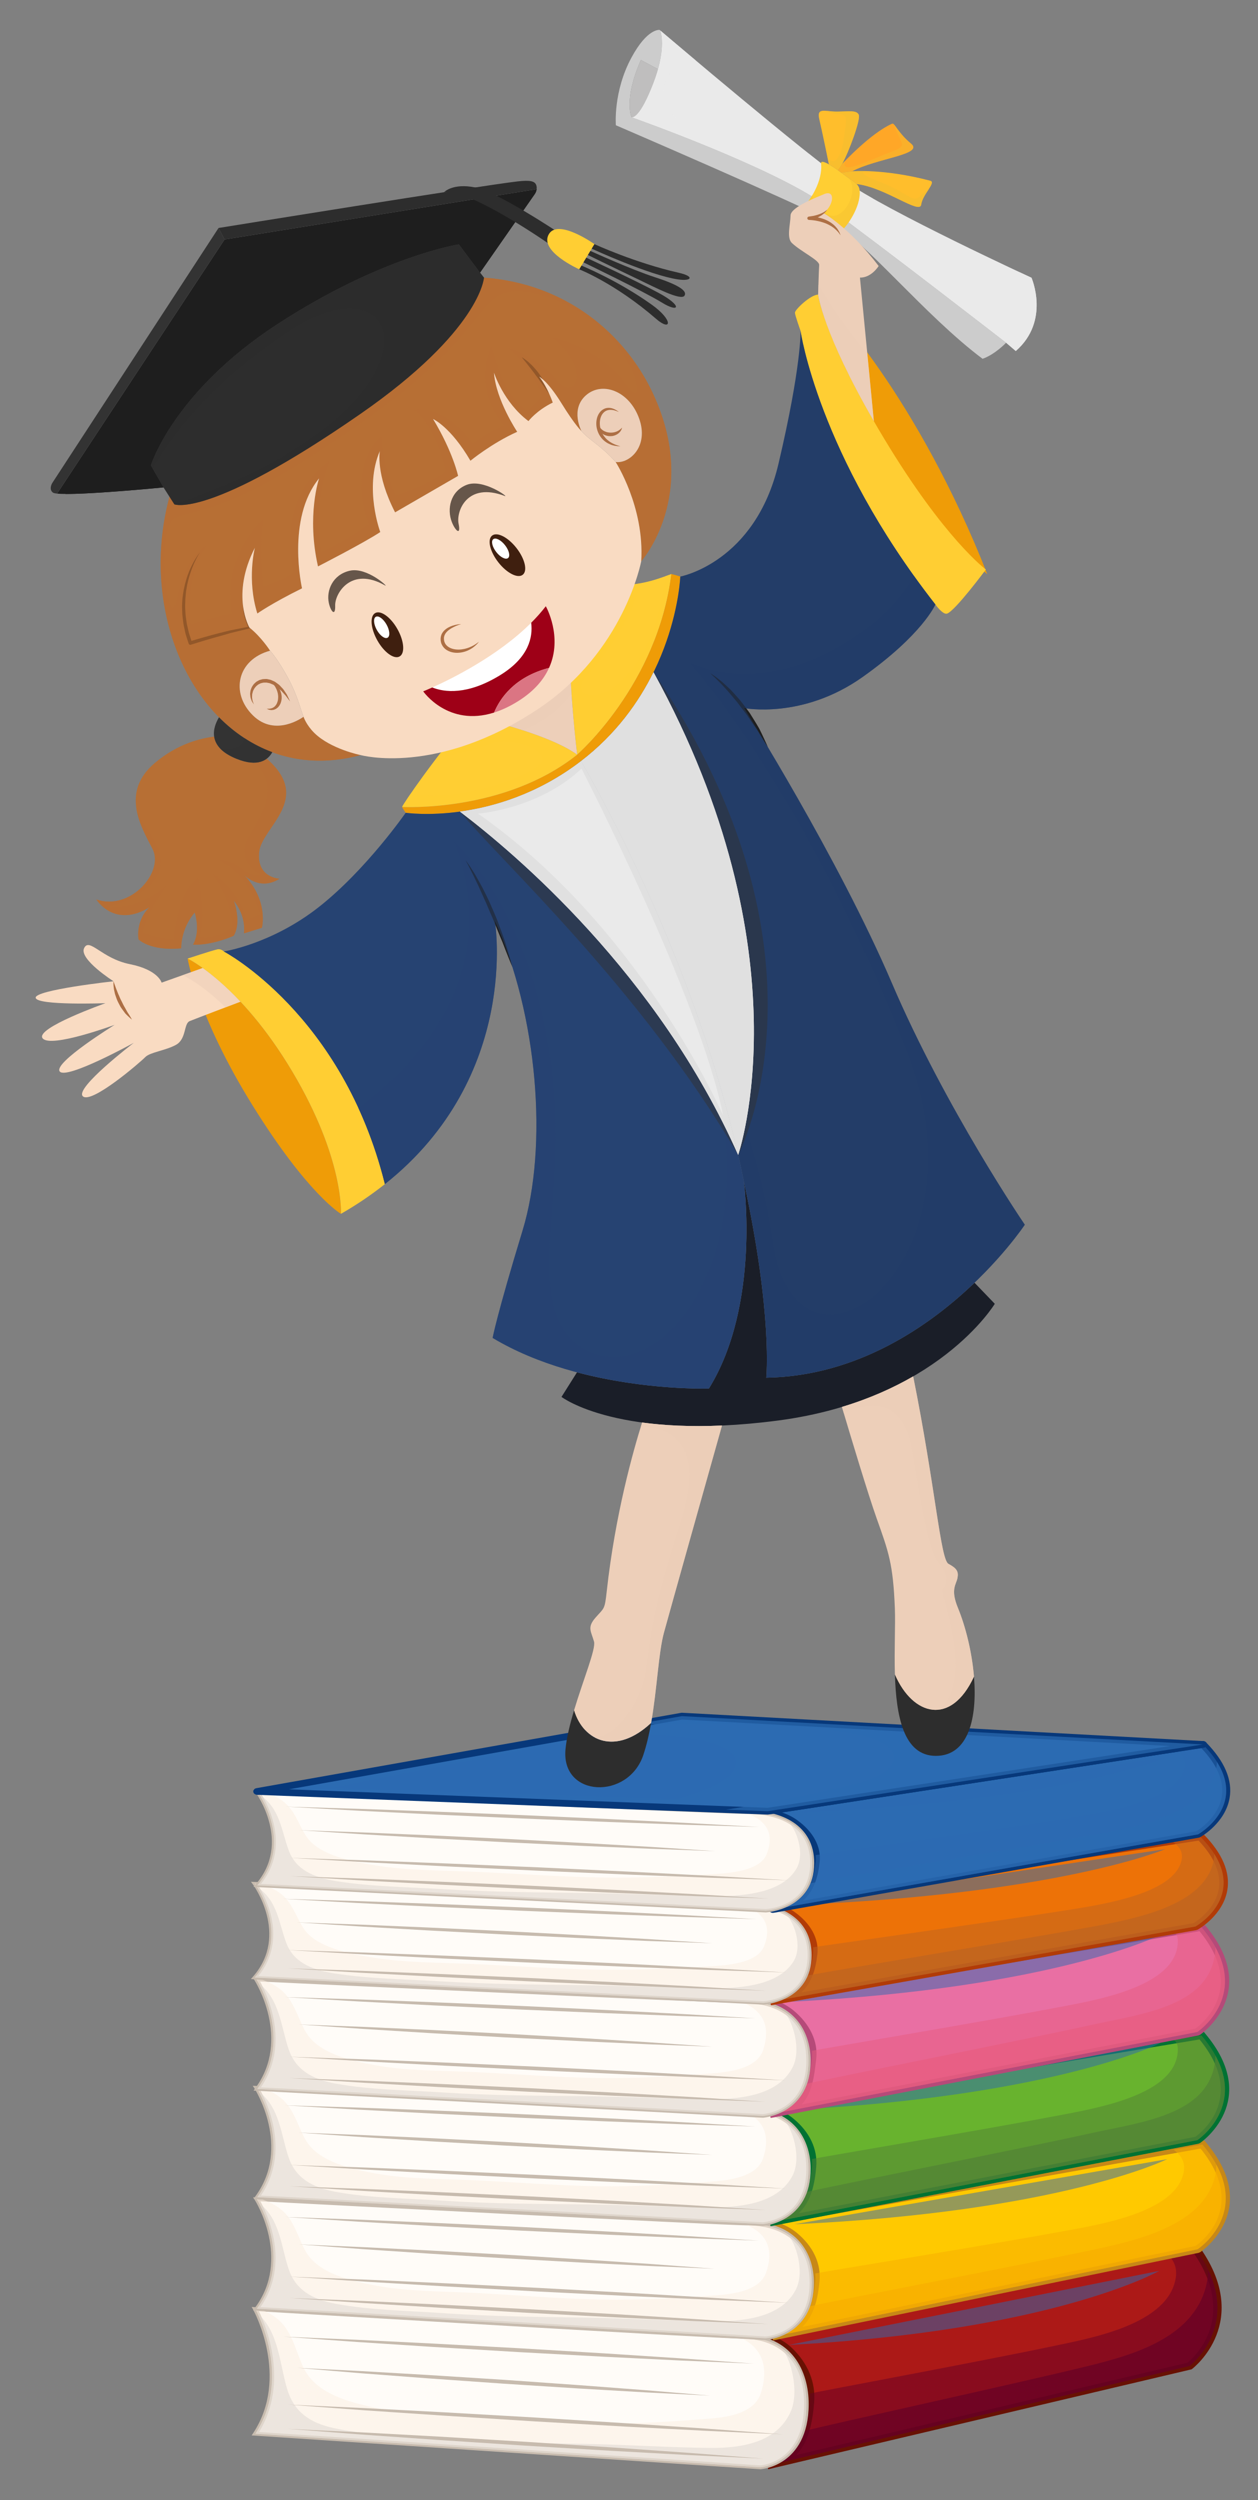 <?xml version="1.0" encoding="utf-8"?>
<!-- Generator: Adobe Illustrator 27.5.0, SVG Export Plug-In . SVG Version: 6.00 Build 0)  -->
<svg version="1.1" id="Layer_1" xmlns="http://www.w3.org/2000/svg" xmlns:xlink="http://www.w3.org/1999/xlink" x="0px" y="0px"
	 viewBox="0 0 215.103 427.403" style="enable-background:new 0 0 215.103 427.403;" xml:space="preserve">
<rect x="0" y="0" width="215.103" height="427.403" fill="#808080" stroke="none"/>
<g>
	<g>
		<g>
			<path style="fill:#AC1917;" d="M204.209,384.08l-75.331,15.434c0,0,3.239-0.325,5.984,2.28c2.455,2.33,3.89,5.473,3.612,8.848
				c-0.479,5.881-2.119,9.912-7.272,10.857l0,0l72.183-17.033C203.385,404.466,213.586,396.847,204.209,384.08z"/>
			<path style="fill:#681103;" d="M131.361,422.108l-0.354-1.212l1.005-0.234c3.522-1.048,5.237-4.059,5.729-10.068
				c0.252-3.068-0.965-6.047-3.426-8.384c-1.982-1.879-4.207-2.084-5.072-2.084c-0.162,0-0.258,0.01-0.277,0.012l-0.258-1.228
				l75.848-15.545l0.283,0.384c9.588,13.063-0.861,21.104-0.968,21.185l-0.124,0.095l-0.165,0.038l-71.13,16.784
				C132.105,421.953,131.741,422.037,131.361,422.108z M132.332,399.451c0.986,0.366,2.063,0.962,3.078,1.927
				c2.732,2.592,4.082,5.893,3.803,9.303c-0.271,3.285-0.896,6.728-3.091,9.008l66.893-15.785c1.126-0.91,8.868-7.795,0.847-19.109
				L132.332,399.451z"/>
		</g>
		<path style="opacity:0.5;fill:#660126;" d="M204.209,384.08l-4.9,1.007c1.281,1.015,2.023,2.412,1.73,4.302
			c-1.245,7.943-14.387,10.283-20.778,11.634c-11.896,2.515-39.804,7.699-41.783,8.143c0.032,0.487,0.041,0.977-0.003,1.477
			c-0.479,5.881-2.119,9.912-7.272,10.857l72.183-17.033C203.385,404.466,213.586,396.847,204.209,384.08z"/>
		<path style="opacity:0.7;fill:#660126;" d="M206.581,388.009c-0.013,1.529-0.34,3.114-0.935,4.565
			c-3.027,7.342-12.021,10.022-19.314,11.817c-12.221,3.006-44.799,10.113-48.747,11.173c-0.986,3.154-2.847,5.285-6.383,5.936
			l72.183-17.033C203.385,404.466,211.5,398.393,206.581,388.009z"/>
		<g>
			<path style="fill:#FFFCF8;" d="M43.667,394.734c0,0,6.401,11.497,0,21.303l86.35,5.749c0,0,7.87-0.506,7.87-10.82
				c0-9.348-6.5-11.452-10.611-11.493C121.786,399.411,43.667,394.734,43.667,394.734z"/>
			<path style="fill:#C7BBAE;" d="M130.017,422.119l-0.028-0.003l-86.96-5.789l0.295-0.447c6.233-9.549,0.05-20.887-0.012-21.006
				l-0.286-0.511l0.669,0.044c0.781,0.046,78.17,4.671,83.587,4.732c8.106,0.087,10.994,6.167,10.994,11.826
				c0,5.454-2.212,8.195-4.073,9.531c-2.035,1.467-4.069,1.613-4.153,1.619L130.017,422.119z M44.295,415.745l85.719,5.707
				c0.578-0.045,7.479-0.831,7.479-10.486c0-10.255-7.824-11.138-10.223-11.164c-5.172-0.056-75.487-4.25-82.99-4.695
				C45.399,397.423,49.523,407.185,44.295,415.745z"/>
		</g>
		<path style="opacity:0.5;fill:#FDEEE0;" d="M127.275,399.473c-0.227-0.004-0.585-0.015-1.043-0.032
			c3.399,1.465,5.465,4.225,3.928,9.49c-1.027,3.512-5.399,4.249-8.586,4.505c-6.547,0.525-13.038,0.972-19.62,0.817
			c-7.31-0.172-14.542-0.92-21.83-1.323c-5.371-0.301-10.885-0.267-16.169-1.379c-4.307-0.907-9.831-2.372-11.946-6.591
			c-1.146-2.279-1.715-4.977-3.202-7.069c-1.108-1.565-2.542-2.395-4.117-3.093c-0.66-0.039-1.024-0.063-1.024-0.063
			s6.401,11.497,0,21.303l86.35,5.749c0,0,7.87-0.506,7.87-10.82C137.887,401.618,131.387,399.514,127.275,399.473z"/>
		<path style="opacity:0.5;fill:#DDD6D1;" d="M133.58,401.349c1.637,1.698,3.171,7.518,1.587,10.99
			c-2.35,5.151-8.243,6.183-13.748,6.123c-7.188-0.075-14.312-0.561-21.506-0.693c-8.135-0.142-16.253-0.205-24.366-0.856
			c-6.03-0.487-12.538-0.574-18.469-1.839c-4.058-0.865-6.84-2.758-8.003-6.756c-1.276-4.372-1.466-9.8-5.06-12.879
			c1.241,2.605,5.128,12.208-0.349,20.599l86.35,5.749c0,0,7.87-0.506,7.87-10.82C137.887,405.909,135.979,402.98,133.58,401.349z"
			/>
	</g>
	<path style="fill:#C7BBAE;" d="M48.446,399.446c0,0,5.031,0.213,12.587,0.534c3.769,0.188,8.172,0.404,12.887,0.638
		c4.714,0.256,9.746,0.527,14.769,0.802c5.029,0.3,10.051,0.605,14.766,0.888c4.708,0.307,9.108,0.591,12.874,0.839
		c7.53,0.543,12.55,0.907,12.55,0.907s-5.032-0.213-12.581-0.535c-3.771-0.183-8.172-0.403-12.889-0.636
		c-4.711-0.256-9.74-0.529-14.769-0.801c-5.029-0.307-10.051-0.607-14.766-0.892c-4.708-0.305-9.102-0.594-12.871-0.839
		C53.469,399.807,48.446,399.446,48.446,399.446z"/>
	<path style="fill:#C7BBAE;" d="M50.764,404.775c0,0,4.425,0.225,11.059,0.558c3.314,0.191,7.179,0.418,11.324,0.66
		c4.142,0.265,8.557,0.543,12.973,0.825c4.415,0.314,8.832,0.625,12.97,0.918c4.136,0.316,7.998,0.609,11.309,0.861
		c6.613,0.561,11.019,0.928,11.019,0.928s-4.425-0.221-11.06-0.555c-3.311-0.192-7.179-0.42-11.321-0.66
		c-4.139-0.267-8.561-0.545-12.979-0.832c-4.41-0.309-8.828-0.62-12.964-0.913c-4.136-0.314-7.995-0.608-11.302-0.861
		C55.177,405.146,50.764,404.775,50.764,404.775z"/>
	<path style="fill:#C7BBAE;" d="M49.184,411.055c0,0,5.303,0.245,13.257,0.611c3.979,0.212,8.616,0.452,13.583,0.715
		c4.969,0.285,10.269,0.588,15.572,0.892c5.293,0.332,10.589,0.667,15.559,0.98c4.96,0.332,9.594,0.648,13.564,0.912
		c7.938,0.593,13.229,0.983,13.229,0.983s-5.303-0.243-13.263-0.609c-3.974-0.209-8.614-0.454-13.583-0.712
		c-4.964-0.287-10.27-0.59-15.566-0.893c-5.296-0.335-10.593-0.668-15.559-0.981c-4.963-0.335-9.597-0.647-13.564-0.914
		C54.474,411.447,49.184,411.055,49.184,411.055z"/>
	<path style="fill:#C7BBAE;" d="M49.184,415.202c0,0,5.088,0.24,12.728,0.607c3.815,0.21,8.265,0.455,13.036,0.714
		c4.767,0.284,9.855,0.588,14.94,0.896c5.084,0.331,10.166,0.662,14.931,0.976c4.764,0.336,9.208,0.648,13.02,0.918
		c7.618,0.588,12.693,0.98,12.693,0.98s-5.088-0.243-12.728-0.609c-3.814-0.208-8.265-0.453-13.035-0.711
		c-4.768-0.287-9.855-0.588-14.94-0.896c-5.085-0.332-10.164-0.662-14.931-0.978c-4.765-0.335-9.211-0.646-13.02-0.918
		C54.259,415.593,49.184,415.202,49.184,415.202z"/>
	<path style="opacity:0.5;fill:#2C6BB2;" d="M134.924,400.856l63.302-12.662C198.226,388.194,180.174,398.473,134.924,400.856z"/>
	<g>
		<g>
			<g>
				<path style="fill:#FFC900;" d="M205.601,366.597l-75.866,13.563c0,0,3.258-0.288,6.02,2.001
					c2.474,2.048,3.915,4.807,3.642,7.769c-0.488,5.17-2.139,8.708-7.326,9.544l0,0l72.699-14.967
					C204.77,384.506,215.042,377.813,205.601,366.597z"/>
				<path style="fill:#C78817;" d="M132.207,400.083l-0.311-1.223l1.012-0.206c3.538-0.912,5.262-3.538,5.75-8.775
					c0.25-2.655-0.965-5.24-3.416-7.273c-2.001-1.655-4.268-1.834-5.145-1.834c-0.174,0-0.273,0.005-0.293,0.008l-0.227-1.232
					l76.344-13.646l0.279,0.334c9.74,11.569-0.877,18.696-0.983,18.767l-0.273,0.113l-71.647,14.747
					C132.955,399.946,132.588,400.021,132.207,400.083z M133.483,380.125c0.902,0.33,1.87,0.827,2.785,1.589
					c2.776,2.295,4.147,5.233,3.858,8.268c-0.264,2.821-0.867,5.774-2.932,7.79l67.238-13.837c1.117-0.788,8.863-6.783,0.846-16.643
					L133.483,380.125z"/>
			</g>
			<path style="opacity:0.5;fill:#F8AF00;" d="M205.601,366.597l-4.939,0.883c1.291,0.896,2.041,2.125,1.746,3.778
				c-1.254,6.979-14.489,9.039-20.928,10.222c-11.983,2.21-40.09,6.766-42.081,7.154c0.028,0.426,0.037,0.858-0.003,1.295
				c-0.488,5.17-2.139,8.708-7.326,9.544l72.699-14.967C204.77,384.506,215.042,377.813,205.601,366.597z"/>
			<path style="opacity:0.7;fill:#F8AF00;" d="M207.987,370.049c-0.013,1.349-0.339,2.737-0.94,4.011
				c-3.046,6.448-12.107,8.805-19.451,10.384c-12.314,2.641-45.119,8.878-49.096,9.811c-0.996,2.773-2.866,4.645-6.43,5.218
				l72.699-14.967C204.77,384.506,212.938,379.169,207.987,370.049z"/>
			<g>
				<path style="fill:#FFFCF8;" d="M43.903,375.96c0,0,6.454,10.102,0,18.712l86.976,5.051c0,0,7.923-0.443,7.923-9.507
					c0-8.211-6.548-10.057-10.689-10.098C122.586,380.067,43.903,375.96,43.903,375.96z"/>
				<path style="fill:#C7BBAE;" d="M130.879,400.036l-0.027-0.006l-87.586-5.082l0.329-0.44c6.254-8.354,0.05-18.304-0.012-18.401
					l-0.314-0.496l0.663,0.035c0.787,0.042,78.733,4.108,84.184,4.16c8.153,0.079,11.054,5.43,11.054,10.409
					c0,9.248-8.188,9.814-8.265,9.814L130.879,400.036z M44.538,394.4l86.335,5.009c0.547-0.037,7.559-0.704,7.559-9.193
					c0-8.985-7.904-9.761-10.325-9.785c-5.206-0.05-76.107-3.738-83.591-4.125C45.677,378.414,49.732,386.916,44.538,394.4z"/>
			</g>
			<path style="opacity:0.5;fill:#FDEEE0;" d="M128.112,380.118c-0.224-0.004-0.588-0.014-1.048-0.024
				c3.422,1.28,5.501,3.708,3.957,8.336c-1.033,3.086-5.439,3.729-8.647,3.956c-6.595,0.459-13.135,0.854-19.763,0.717
				c-7.356-0.149-14.647-0.803-21.982-1.162c-5.412-0.261-10.969-0.232-16.284-1.21c-4.341-0.797-9.905-2.086-12.034-5.787
				c-1.155-2.009-1.728-4.375-3.224-6.213c-1.12-1.376-2.564-2.106-4.145-2.718c-0.669-0.033-1.04-0.053-1.04-0.053
				s6.454,10.102,0,18.712l86.976,5.051c0,0,7.923-0.443,7.923-9.507C138.802,382.005,132.254,380.159,128.112,380.118z"/>
			<path style="opacity:0.5;fill:#DDD6D1;" d="M134.464,381.765c1.649,1.492,3.195,6.604,1.6,9.659
				c-2.365,4.524-8.306,5.428-13.848,5.374c-7.239-0.068-14.414-0.489-21.656-0.602c-8.193-0.128-16.374-0.183-24.543-0.755
				c-6.074-0.43-12.628-0.503-18.602-1.613c-4.086-0.762-6.89-2.426-8.063-5.938c-1.285-3.84-1.475-8.608-5.091-11.313
				c1.248,2.285,5.166,10.724-0.358,18.095l86.976,5.051c0,0,7.923-0.443,7.923-9.507
				C138.802,385.774,136.879,383.204,134.464,381.765z"/>
		</g>
		<path style="fill:#C7BBAE;" d="M48.723,378.986c0,0,5.069,0.183,12.668,0.456c3.799,0.163,8.234,0.354,12.979,0.554
			c4.752,0.224,9.814,0.464,14.874,0.702c5.063,0.268,10.129,0.534,14.875,0.784c4.739,0.272,9.171,0.527,12.967,0.743
			c7.587,0.483,12.648,0.808,12.648,0.808s-5.073-0.185-12.672-0.456c-3.797-0.164-8.231-0.352-12.983-0.555
			c-4.746-0.221-9.809-0.461-14.874-0.7c-5.06-0.267-10.126-0.535-14.869-0.783c-4.745-0.273-9.173-0.529-12.967-0.746
			C53.783,379.308,48.723,378.986,48.723,378.986z"/>
		<path style="fill:#C7BBAE;" d="M51.057,383.668c0,0,4.453,0.192,11.134,0.48c3.336,0.165,7.229,0.362,11.405,0.571
			c4.17,0.229,8.617,0.478,13.067,0.723c4.444,0.275,8.891,0.554,13.061,0.81c4.164,0.276,8.057,0.54,11.386,0.762
			c6.666,0.496,11.106,0.827,11.106,0.827s-4.453-0.189-11.131-0.477c-3.339-0.17-7.232-0.364-11.405-0.572
			c-4.17-0.232-8.62-0.48-13.066-0.726c-4.45-0.276-8.891-0.55-13.063-0.806c-4.164-0.282-8.056-0.541-11.386-0.768
			C55.5,384,51.057,383.668,51.057,383.668z"/>
		<path style="fill:#C7BBAE;" d="M49.458,389.183c0,0,5.343,0.214,13.353,0.525c4.008,0.184,8.676,0.395,13.683,0.625
			c5.001,0.247,10.338,0.514,15.678,0.779c5.334,0.293,10.667,0.585,15.674,0.862c4.998,0.298,9.665,0.572,13.664,0.811
			c7.995,0.522,13.325,0.875,13.325,0.875s-5.343-0.21-13.353-0.527c-4.002-0.179-8.673-0.392-13.683-0.622
			c-5.001-0.247-10.338-0.514-15.675-0.777c-5.334-0.295-10.67-0.587-15.671-0.864c-4.998-0.295-9.668-0.574-13.667-0.809
			C54.788,389.534,49.458,389.183,49.458,389.183z"/>
		<path style="fill:#C7BBAE;" d="M49.458,392.827c0,0,5.131,0.207,12.817,0.523c3.84,0.183,8.328,0.396,13.126,0.622
			c4.804,0.247,9.93,0.515,15.052,0.781c5.116,0.292,10.238,0.585,15.04,0.861c4.798,0.295,9.273,0.571,13.113,0.81
			c7.672,0.527,12.79,0.875,12.79,0.875s-5.128-0.208-12.814-0.525c-3.843-0.178-8.328-0.39-13.132-0.619
			c-4.799-0.251-9.924-0.517-15.046-0.777c-5.119-0.298-10.238-0.593-15.04-0.867c-4.798-0.295-9.276-0.571-13.113-0.812
			C54.579,393.177,49.458,392.827,49.458,392.827z"/>
		<path style="opacity:0.5;fill:#2C6BB2;" d="M135.82,380.228l63.75-11.128C199.57,369.1,181.391,378.134,135.82,380.228z"/>
	</g>
	<g>
		<g>
			<g>
				<path style="fill:#68B32E;" d="M205.43,347.945l-76.275,12.707c0,0,3.243-0.307,6.004,1.969c2.467,2.032,3.927,4.79,3.672,7.75
					c-0.445,5.173-2.058,8.721-7.207,9.579l0,0l73.105-14.095C204.729,365.855,214.893,359.109,205.43,347.945z"/>
				<path style="fill:#007233;" d="M131.762,380.56l-0.305-1.221l0.592-0.115c3.821-0.841,5.573-3.423,6.049-8.895
					c0.225-2.662-0.998-5.238-3.453-7.262c-2.412-1.985-5.307-1.801-5.408-1.795l-0.221-1.231l76.737-12.786l0.275,0.322
					c9.758,11.522-0.734,18.699-0.841,18.772l-0.292,0.115l-72.497,13.977C132.192,380.484,131.984,380.528,131.762,380.56z
					 M133.011,360.646c0.864,0.321,1.786,0.805,2.66,1.529c2.771,2.282,4.157,5.209,3.896,8.241c-0.249,2.896-0.859,5.913-3,7.938
					l67.829-13.073c1.129-0.813,8.734-6.847,0.706-16.647L133.011,360.646z"/>
			</g>
			<path style="opacity:0.5;fill:#528235;" d="M205.43,347.945l-4.709,0.783c0.482,0.366,0.865,0.991,0.582,2.649
				c-1.195,6.985-14.33,9.111-20.715,10.331c-11.893,2.268-39.789,6.971-41.764,7.368c0.033,0.427,0.046,0.859,0.006,1.294
				c-0.445,5.173-2.058,8.721-7.207,9.579l73.105-14.095C204.729,365.855,214.893,359.109,205.43,347.945z"/>
			<path style="opacity:0.7;fill:#528235;" d="M207.826,351.383c0,1.348-0.321,2.741-0.906,4.015
				c-2.984,6.465-12.951,7.624-20.233,9.238c-12.217,2.707-44.767,9.118-48.716,10.07c-0.968,2.774-2.813,4.657-6.348,5.244
				l73.105-14.095C204.729,365.855,212.811,360.478,207.826,351.383z"/>
			<g>
				<path style="fill:#FFFCF8;" d="M43.853,356.893c0,0,6.479,10.066,0.131,18.713l86.454,4.6c0,0,7.869-0.481,7.807-9.542
					c-0.059-8.215-6.581-10.025-10.695-10.041C122.06,360.595,43.853,356.893,43.853,356.893z"/>
				<path style="fill:#C7BBAE;" d="M130.439,380.522l-0.021-0.005l-87.066-4.631l0.32-0.443c6.162-8.396-0.078-18.3-0.143-18.4
					l-0.318-0.487l0.66,0.026c0.784,0.04,78.259,3.7,83.683,3.727c8.098,0.037,11.02,5.372,11.057,10.355
					c0.066,9.242-8.063,9.849-8.146,9.853L130.439,380.522z M44.612,375.328l85.821,4.567c0.541-0.039,7.5-0.742,7.441-9.229
					c-0.063-8.992-7.92-9.726-10.326-9.738c-5.178-0.019-75.648-3.343-83.089-3.693C45.63,359.337,49.719,367.821,44.612,375.328z"
					/>
			</g>
			<path style="opacity:0.5;fill:#FDEEE0;" d="M127.549,360.623c-0.224-0.002-0.585-0.013-1.039-0.023
				c3.404,1.265,5.489,3.68,3.986,8.314c-1.002,3.089-5.374,3.761-8.56,4.001c-6.551,0.493-13.045,0.923-19.629,0.822
				c-7.316-0.118-14.561-0.733-21.858-1.051c-5.377-0.234-10.895-0.177-16.188-1.126c-4.313-0.775-9.855-2.035-11.993-5.726
				c-1.161-2.002-1.752-4.368-3.249-6.198c-1.126-1.368-2.561-2.093-4.139-2.694c-0.663-0.031-1.027-0.049-1.027-0.049
				s6.479,10.066,0.131,18.713l86.454,4.6c0,0,7.869-0.481,7.807-9.542C138.186,362.449,131.663,360.639,127.549,360.623z"/>
			<path style="opacity:0.5;fill:#DDD6D1;" d="M133.875,362.233c1.646,1.482,3.219,6.59,1.656,9.648
				c-2.316,4.537-8.215,5.475-13.723,5.448c-7.192-0.028-14.321-0.417-21.525-0.489c-8.134-0.087-16.263-0.101-24.384-0.634
				c-6.041-0.396-12.553-0.433-18.497-1.515c-4.067-0.744-6.865-2.392-8.054-5.897c-1.3-3.832-1.527-8.602-5.14-11.285
				c1.254,2.28,5.209,10.697-0.224,18.097l86.454,4.6c0,0,7.869-0.481,7.807-9.542C138.207,366.22,136.281,363.657,133.875,362.233z
				"/>
		</g>
		<path style="fill:#C7BBAE;" d="M48.661,359.896c0,0,5.035,0.158,12.591,0.392c3.777,0.143,8.181,0.309,12.904,0.488
			c4.718,0.197,9.75,0.408,14.782,0.624c5.032,0.239,10.063,0.481,14.781,0.707c4.717,0.247,9.117,0.479,12.889,0.675
			c7.544,0.445,12.572,0.74,12.572,0.74s-5.038-0.155-12.59-0.391c-3.778-0.142-8.185-0.308-12.905-0.486
			c-4.718-0.201-9.75-0.412-14.785-0.623c-5.035-0.242-10.063-0.484-14.781-0.71c-4.717-0.247-9.114-0.477-12.889-0.677
			C53.69,360.19,48.661,359.896,48.661,359.896z"/>
		<path style="fill:#C7BBAE;" d="M51.01,364.563c0,0,4.428,0.172,11.069,0.422c3.314,0.15,7.186,0.327,11.333,0.515
			c4.145,0.214,8.567,0.435,12.985,0.661c4.422,0.248,8.844,0.501,12.986,0.735c4.142,0.259,8.007,0.499,11.324,0.704
			c6.622,0.464,11.038,0.772,11.038,0.772s-4.429-0.169-11.069-0.422c-3.314-0.149-7.182-0.324-11.333-0.514
			c-4.145-0.212-8.564-0.435-12.985-0.659c-4.425-0.25-8.844-0.502-12.983-0.74c-4.148-0.256-8.01-0.499-11.324-0.704
			C55.426,364.872,51.01,364.563,51.01,364.563z"/>
		<path style="fill:#C7BBAE;" d="M49.464,370.09c0,0,5.309,0.184,13.272,0.455c3.98,0.166,8.622,0.349,13.598,0.557
			c4.973,0.221,10.276,0.456,15.578,0.699c5.306,0.261,10.608,0.528,15.578,0.782c4.973,0.268,9.609,0.52,13.586,0.736
			c7.951,0.484,13.25,0.809,13.25,0.809s-5.311-0.184-13.271-0.455c-3.98-0.164-8.623-0.353-13.602-0.555
			c-4.97-0.225-10.275-0.461-15.581-0.699c-5.3-0.268-10.603-0.531-15.575-0.785c-4.973-0.267-9.609-0.521-13.583-0.74
			C54.763,370.411,49.464,370.09,49.464,370.09z"/>
		<path style="fill:#C7BBAE;" d="M49.488,373.732c0,0,5.098,0.185,12.744,0.459c3.818,0.163,8.274,0.351,13.048,0.554
			c4.77,0.224,9.864,0.464,14.956,0.703c5.087,0.267,10.179,0.533,14.946,0.783c4.773,0.271,9.227,0.529,13.042,0.746
			c7.627,0.482,12.716,0.807,12.716,0.807s-5.095-0.184-12.74-0.456c-3.818-0.163-8.275-0.353-13.051-0.557
			c-4.771-0.223-9.865-0.464-14.953-0.704c-5.091-0.267-10.179-0.534-14.952-0.783c-4.773-0.271-9.221-0.528-13.039-0.744
			C54.579,374.057,49.488,373.732,49.488,373.732z"/>
		<path style="opacity:0.5;fill:#2C6BB2;" d="M135.207,360.685l63.264-11.453C198.471,349.232,180.473,358.361,135.207,360.685z"/>
	</g>
	<g>
		<g>
			<g>
				<path style="fill:#E96FA3;" d="M205.43,329.442l-76.275,12.709c0,0,3.243-0.303,6.004,1.972
					c2.467,2.035,4.017,4.792,3.672,7.751c-0.436,3.753-0.791,8.432-5.941,9.292l-1.266,0.285l73.105-14.093
					C204.729,347.358,214.893,340.608,205.43,329.442z"/>
				<path style="fill:#B54A79;" d="M131.785,362.06l-0.353-1.211l1.267-0.287c4.479-0.746,4.945-4.785,5.35-8.347l0.049-0.403
					c0.297-2.549-0.961-5.193-3.453-7.244c-2.412-1.982-5.307-1.797-5.408-1.792l-0.221-1.236l76.737-12.786l0.275,0.327
					c9.758,11.519-0.734,18.699-0.841,18.77l-0.292,0.113L131.785,362.06z M133.011,342.146c0.864,0.327,1.786,0.807,2.66,1.526
					c2.816,2.321,4.235,5.332,3.894,8.261l-0.047,0.401c-0.29,2.53-0.629,5.473-2.446,7.426l67.325-12.98
					c1.129-0.809,8.734-6.843,0.706-16.645L133.011,342.146z"/>
			</g>
			<path style="opacity:0.5;fill:#E85D81;" d="M205.43,329.442l-4.709,0.788c0.482,0.364,0.865,0.991,0.582,2.649
				c-1.195,6.986-14.33,9.113-20.715,10.331c-11.893,2.271-39.789,6.968-41.764,7.368c0.033,0.43,0.046,0.856,0.006,1.295
				c-0.445,5.172-2.058,8.717-7.207,9.577l73.105-14.093C204.729,347.358,214.893,340.608,205.43,329.442z"/>
			<path style="opacity:0.7;fill:#E85D81;" d="M207.826,332.886c0,1.344-0.321,2.738-0.906,4.015
				c-2.984,6.467-12.951,7.624-20.233,9.237c-12.217,2.704-44.767,9.113-48.716,10.067c-0.968,2.778-2.813,4.655-6.348,5.246
				l73.105-14.093C204.729,347.358,212.811,341.978,207.826,332.886z"/>
			<g>
				<path style="fill:#FFFCF8;" d="M43.853,338.397c0,0,6.479,10.063,0.131,18.708l86.454,4.607c0,0,7.869-0.488,7.807-9.549
					c-0.059-8.211-6.581-10.022-10.695-10.043C122.06,342.099,43.853,338.397,43.853,338.397z"/>
				<path style="fill:#C7BBAE;" d="M130.439,362.022h-0.021l-87.066-4.637l0.32-0.443c6.162-8.395-0.078-18.297-0.143-18.397
					l-0.318-0.49l0.66,0.029c0.784,0.039,78.259,3.703,83.683,3.728c8.098,0.037,11.02,5.372,11.057,10.35
					c0.066,9.248-8.063,9.853-8.146,9.861H130.439z M44.612,356.829l85.821,4.569c0.541-0.042,7.5-0.741,7.441-9.23
					c-0.063-8.988-7.92-9.724-10.326-9.737c-5.178-0.022-75.648-3.343-83.089-3.696C45.63,340.839,49.719,349.321,44.612,356.829z"
					/>
			</g>
			<path style="opacity:0.5;fill:#FDEEE0;" d="M127.549,342.12c-0.224,0-0.585-0.006-1.039-0.02
				c3.404,1.267,5.489,3.684,3.986,8.313c-1.002,3.092-5.374,3.762-8.56,4.007c-6.551,0.493-13.045,0.917-19.629,0.816
				c-7.316-0.112-14.561-0.727-21.858-1.049c-5.377-0.234-10.895-0.179-16.188-1.126c-4.313-0.771-9.855-2.032-11.993-5.725
				c-1.161-2.001-1.752-4.366-3.249-6.194c-1.126-1.375-2.561-2.097-4.139-2.701c-0.663-0.028-1.027-0.044-1.027-0.044
				s6.479,10.063,0.131,18.708l86.454,4.607c0,0,7.869-0.488,7.807-9.549C138.186,343.952,131.663,342.141,127.549,342.12z"/>
			<path style="opacity:0.5;fill:#DDD6D1;" d="M133.875,343.736c1.646,1.481,3.219,6.587,1.656,9.647
				c-2.316,4.536-8.215,5.474-13.723,5.449c-7.192-0.032-14.321-0.416-21.525-0.49c-8.134-0.09-16.263-0.103-24.384-0.633
				c-6.041-0.396-12.553-0.435-18.497-1.518c-4.067-0.741-6.865-2.391-8.054-5.895c-1.3-3.83-1.527-8.602-5.14-11.286
				c1.254,2.28,5.209,10.698-0.224,18.095l86.454,4.607c0,0,7.869-0.488,7.807-9.549
				C138.207,347.725,136.281,345.159,133.875,343.736z"/>
		</g>
		<path style="fill:#C7BBAE;" d="M48.661,341.397c0,0,5.035,0.155,12.591,0.393c3.777,0.143,8.181,0.309,12.904,0.485
			c4.718,0.203,9.75,0.414,14.782,0.627c5.032,0.24,10.063,0.48,14.781,0.704c4.717,0.251,9.117,0.479,12.889,0.678
			c7.544,0.447,12.572,0.743,12.572,0.743s-5.038-0.158-12.59-0.393c-3.778-0.146-8.185-0.307-12.905-0.485
			c-4.718-0.201-9.75-0.411-14.785-0.63c-5.035-0.237-10.063-0.479-14.781-0.704c-4.717-0.247-9.114-0.478-12.889-0.678
			C53.69,341.692,48.661,341.397,48.661,341.397z"/>
		<path style="fill:#C7BBAE;" d="M51.01,346.069c0,0,4.428,0.165,11.069,0.419c3.314,0.15,7.186,0.327,11.333,0.515
			c4.145,0.207,8.567,0.435,12.985,0.655c4.422,0.256,8.844,0.504,12.986,0.74c4.142,0.26,8.007,0.502,11.324,0.706
			c6.622,0.462,11.038,0.768,11.038,0.768s-4.429-0.165-11.069-0.416c-3.314-0.153-7.182-0.33-11.333-0.52
			c-4.145-0.208-8.564-0.43-12.985-0.656c-4.425-0.253-8.844-0.503-12.983-0.738c-4.148-0.261-8.01-0.497-11.324-0.707
			C55.426,346.378,51.01,346.069,51.01,346.069z"/>
		<path style="fill:#C7BBAE;" d="M49.464,351.594c0,0,5.309,0.183,13.272,0.454c3.98,0.164,8.622,0.35,13.598,0.551
			c4.973,0.223,10.276,0.463,15.578,0.701c5.306,0.267,10.608,0.535,15.578,0.779c4.973,0.275,9.609,0.527,13.586,0.744
			c7.951,0.485,13.25,0.804,13.25,0.804s-5.311-0.182-13.271-0.458c-3.98-0.156-8.623-0.346-13.602-0.549
			c-4.97-0.225-10.275-0.461-15.581-0.7c-5.3-0.267-10.603-0.531-15.575-0.783c-4.973-0.267-9.609-0.525-13.583-0.741
			C54.763,351.916,49.464,351.594,49.464,351.594z"/>
		<path style="fill:#C7BBAE;" d="M49.488,355.234c0,0,5.098,0.183,12.744,0.459c3.818,0.161,8.274,0.351,13.048,0.551
			c4.77,0.227,9.864,0.467,14.956,0.707c5.087,0.269,10.179,0.532,14.946,0.785c4.773,0.272,9.227,0.525,13.042,0.744
			c7.627,0.485,12.716,0.809,12.716,0.809s-5.095-0.185-12.74-0.462c-3.818-0.163-8.275-0.347-13.051-0.556
			c-4.771-0.224-9.865-0.459-14.953-0.702c-5.091-0.268-10.179-0.534-14.952-0.784c-4.773-0.275-9.221-0.525-13.039-0.744
			C54.579,355.554,49.488,355.234,49.488,355.234z"/>
		<path style="opacity:0.5;fill:#2C6BB2;" d="M135.207,342.191l63.264-11.455C198.471,330.736,180.473,339.862,135.207,342.191z"/>
	</g>
	<g>
		<g>
			<g>
				<path style="fill:#ED7207;" d="M205.236,313.966l-75.869,11.639c0,0,3.261-0.248,6.027,1.719
					c2.465,1.755,3.914,4.125,3.638,6.666c-0.489,4.438-2.138,7.474-7.325,8.191l0,0l72.699-12.847
					C204.406,329.334,214.678,323.591,205.236,313.966z"/>
				<path style="fill:#B13B07;" d="M131.828,342.792l-0.274-1.226l1.019-0.182c3.572-0.789,5.234-2.95,5.723-7.453
					c0.246-2.23-0.955-4.41-3.377-6.132c-2.01-1.426-4.297-1.581-5.184-1.581c-0.182,0-0.287,0.005-0.303,0.008l-0.195-1.234
					l76.296-11.707l0.273,0.282c3.222,3.285,4.581,6.51,4.046,9.582c-0.744,4.258-4.867,6.609-5.041,6.707l-0.256,0.092
					l-71.646,12.653C132.563,342.679,132.201,342.742,131.828,342.792z M133.465,325.608c0.787,0.28,1.611,0.673,2.398,1.238
					c2.764,1.963,4.189,4.586,3.9,7.2c-0.243,2.242-0.816,4.77-2.761,6.558l67.104-11.855c0.615-0.382,3.712-2.448,4.287-5.8
					c0.451-2.614-0.709-5.406-3.45-8.304L133.465,325.608z"/>
			</g>
			<path style="opacity:0.5;fill:#BE6422;" d="M205.236,313.966l-4.938,0.757c1.288,0.77,2.042,1.823,1.739,3.244
				c-1.248,5.99-14.482,7.756-20.921,8.773c-11.986,1.893-40.09,5.803-42.081,6.14c0.027,0.367,0.037,0.733-0.003,1.109
				c-0.489,4.438-2.138,7.474-7.325,8.191l72.699-12.847C204.406,329.334,214.678,323.591,205.236,313.966z"/>
			<path style="opacity:0.7;fill:#BE6422;" d="M207.623,316.929c-0.012,1.152-0.339,2.349-0.939,3.439
				c-3.05,5.536-12.108,7.559-19.452,8.913c-12.311,2.265-45.119,7.621-49.096,8.421c-0.995,2.381-2.866,3.985-6.429,4.479
				l72.699-12.847C204.406,329.334,212.574,324.756,207.623,316.929z"/>
			<g>
				<path style="fill:#FFFCF8;" d="M43.539,322c0,0,6.454,8.669,0,16.06l86.976,4.337c0,0,7.927-0.382,7.927-8.159
					c0-7.051-6.551-8.633-10.693-8.667C122.222,325.522,43.539,322,43.539,322z"/>
				<path style="fill:#C7BBAE;" d="M130.515,342.688l-0.021-0.004l-87.599-4.364l0.374-0.431c6.23-7.142,0.046-15.65-0.013-15.737
					l-0.352-0.47l0.657,0.028c0.784,0.038,78.736,3.525,84.191,3.569c5.33,0.046,11.025,2.421,11.025,8.958
					c0,7.956-8.163,8.443-8.247,8.446L130.515,342.688z M44.177,337.802l86.335,4.305c0.514-0.034,7.586-0.582,7.586-7.869
					c0-7.691-7.926-8.358-10.353-8.377c-5.21-0.043-76.168-3.214-83.6-3.543C45.347,324.202,49.287,331.425,44.177,337.802z"/>
			</g>
			<path style="opacity:0.5;fill:#FDEEE0;" d="M127.748,325.57c-0.227,0-0.588-0.011-1.049-0.024
				c3.424,1.104,5.502,3.188,3.955,7.154c-1.033,2.646-5.436,3.207-8.645,3.396c-6.597,0.396-13.138,0.735-19.763,0.616
				c-7.353-0.129-14.647-0.69-21.982-0.996c-5.412-0.227-10.966-0.2-16.284-1.041c-4.338-0.681-9.908-1.785-12.034-4.964
				c-1.155-1.725-1.727-3.752-3.224-5.333c-1.121-1.181-2.564-1.806-4.145-2.333c-0.669-0.029-1.04-0.046-1.04-0.046
				s6.454,8.669,0,16.06l86.976,4.337c0,0,7.927-0.382,7.927-8.159C138.441,327.186,131.891,325.604,127.748,325.57z"/>
			<path style="opacity:0.5;fill:#DDD6D1;" d="M134.1,326.983c1.649,1.278,3.195,5.673,1.597,8.284
				c-2.362,3.887-8.306,4.664-13.845,4.619c-7.242-0.061-14.411-0.422-21.655-0.517c-8.194-0.114-16.375-0.161-24.541-0.651
				c-6.08-0.366-12.634-0.433-18.605-1.386c-4.092-0.655-6.89-2.08-8.063-5.094c-1.282-3.298-1.476-7.39-5.091-9.708
				c1.248,1.96,5.166,9.202-0.358,15.528l86.976,4.337c0,0,7.927-0.382,7.927-8.159C138.441,330.42,136.518,328.217,134.1,326.983z"
				/>
		</g>
		<path style="fill:#C7BBAE;" d="M48.356,324.6c0,0,5.072,0.15,12.671,0.38c3.796,0.137,8.231,0.295,12.98,0.47
			c4.749,0.189,9.808,0.393,14.874,0.595c5.063,0.232,10.12,0.462,14.871,0.675c4.739,0.24,9.174,0.459,12.967,0.649
			c7.59,0.421,12.648,0.703,12.648,0.703s-5.066-0.152-12.669-0.382c-3.794-0.135-8.228-0.296-12.98-0.47
			c-4.746-0.186-9.809-0.393-14.872-0.596c-5.063-0.229-10.129-0.458-14.872-0.677c-4.748-0.235-9.174-0.454-12.967-0.643
			C53.419,324.88,48.356,324.6,48.356,324.6z"/>
		<path style="fill:#C7BBAE;" d="M50.693,328.617c0,0,4.453,0.158,11.128,0.397c3.339,0.142,7.232,0.308,11.405,0.487
			c4.173,0.197,8.62,0.405,13.067,0.616c4.443,0.239,8.894,0.475,13.06,0.698c4.17,0.238,8.06,0.464,11.393,0.659
			c6.663,0.435,11.106,0.723,11.106,0.723s-4.453-0.161-11.128-0.397c-3.339-0.144-7.235-0.31-11.402-0.485
			c-4.17-0.195-8.62-0.409-13.07-0.623c-4.447-0.232-8.891-0.472-13.061-0.692c-4.167-0.24-8.057-0.469-11.389-0.662
			C55.136,328.907,50.693,328.617,50.693,328.617z"/>
		<path style="fill:#C7BBAE;" d="M49.097,333.352c0,0,5.337,0.174,13.347,0.435c4.005,0.156,8.679,0.338,13.683,0.53
			c5.001,0.211,10.337,0.438,15.674,0.665c5.337,0.255,10.673,0.506,15.671,0.743c5.001,0.262,9.668,0.498,13.667,0.706
			c7.998,0.456,13.331,0.759,13.331,0.759s-5.343-0.173-13.352-0.435c-4.002-0.155-8.67-0.334-13.674-0.529
			c-5.007-0.211-10.344-0.438-15.677-0.667c-5.333-0.25-10.671-0.506-15.674-0.744c-4.997-0.256-9.665-0.496-13.664-0.704
			C54.427,333.655,49.097,333.352,49.097,333.352z"/>
		<path style="fill:#C7BBAE;" d="M49.097,336.477c0,0,5.125,0.179,12.814,0.436c3.84,0.155,8.321,0.334,13.126,0.527
			c4.801,0.213,9.923,0.44,15.045,0.67c5.119,0.247,10.241,0.503,15.04,0.741c4.802,0.256,9.279,0.495,13.116,0.702
			c7.674,0.457,12.797,0.764,12.797,0.764s-5.126-0.177-12.816-0.439c-3.847-0.154-8.33-0.336-13.125-0.525
			c-4.802-0.214-9.927-0.441-15.052-0.668c-5.119-0.253-10.238-0.506-15.036-0.742c-4.802-0.26-9.277-0.497-13.117-0.702
			C54.215,336.781,49.097,336.477,49.097,336.477z"/>
		<path style="opacity:0.5;fill:#2C6BB2;" d="M135.453,325.659l63.756-9.546C199.209,316.113,181.026,323.867,135.453,325.659z"/>
	</g>
	<g>
		<g>
			<g>
				<path style="fill:#2C6BB2;" d="M205.682,298.21l-75.87,11.639c0,0,3.261-0.249,6.025,1.715c2.471,1.756,3.918,4.129,3.638,6.668
					c-0.485,4.439-2.134,7.476-7.322,8.188l0,0l72.699-12.841C204.851,313.578,215.123,307.831,205.682,298.21z"/>
				<path style="fill:#07387A;" d="M132.151,326.999c-0.323,0-0.61-0.196-0.669-0.475c-0.071-0.309,0.165-0.607,0.525-0.669
					l1.022-0.18c3.6-0.796,5.271-2.97,5.766-7.497c0.25-2.247-0.961-4.437-3.397-6.169c-2.02-1.439-4.322-1.596-5.222-1.596
					c-0.417,0-0.33,0.015-0.361,0.015c-0.342,0-0.632-0.217-0.682-0.507c-0.043-0.306,0.196-0.588,0.557-0.643l75.871-11.643
					c0.252-0.036,0.488,0.041,0.646,0.204c3.211,3.272,4.571,6.485,4.037,9.542c-0.741,4.242-4.843,6.58-5.02,6.678
					c-0.072,0.039-0.15,0.068-0.237,0.085l-71.647,12.655c-0.345,0.077-0.703,0.141-1.079,0.19
					C132.223,326.993,132.186,326.999,132.151,326.999z M133.714,309.835c0.837,0.276,1.718,0.688,2.562,1.289
					c2.75,1.953,4.166,4.565,3.88,7.165c-0.249,2.274-0.837,4.85-2.869,6.635l67.288-11.889c0.6-0.367,3.733-2.451,4.318-5.833
					c0.455-2.638-0.713-5.449-3.484-8.365L133.714,309.835z"/>
			</g>
			<path style="opacity:0.5;fill:#2C6BB2;" d="M205.682,298.21l-4.939,0.753c1.288,0.771,2.041,1.825,1.743,3.249
				c-1.255,5.988-14.486,7.752-20.925,8.77c-11.987,1.895-40.087,5.805-42.081,6.138c0.027,0.366,0.037,0.737-0.007,1.112
				c-0.485,4.439-2.134,7.476-7.322,8.188l72.699-12.841C204.851,313.578,215.123,307.831,205.682,298.21z"/>
			<path style="opacity:0.7;fill:#2C6BB2;" d="M208.068,301.17c-0.013,1.154-0.34,2.349-0.939,3.443
				c-3.051,5.535-12.105,7.56-19.453,8.906c-12.312,2.271-45.121,7.628-49.095,8.425c-0.996,2.384-2.866,3.986-6.43,4.475
				l72.699-12.841C204.851,313.578,213.022,308.997,208.068,301.17z"/>
			<g>
				<path style="fill:#FFFCF8;" d="M43.984,306.242c0,0,6.454,8.67,0,16.062l86.973,4.331c0,0,7.926-0.377,7.926-8.156
					c0-7.049-6.548-8.63-10.689-8.667C122.667,309.768,43.984,306.242,43.984,306.242z"/>
				<path style="fill:#C7BBAE;" d="M130.957,326.926h-0.019l-87.599-4.361l0.37-0.433c6.236-7.143,0.049-15.647-0.009-15.735
					l-0.352-0.474l0.656,0.032c0.784,0.033,78.733,3.525,84.192,3.569c5.333,0.047,11.024,2.419,11.024,8.954
					c0,7.959-8.162,8.443-8.247,8.447H130.957z M44.622,322.046l86.335,4.299c0.514-0.025,7.58-0.575,7.58-7.866
					c0-7.694-7.92-8.356-10.347-8.378c-5.21-0.042-76.169-3.21-83.603-3.54C45.792,308.449,49.732,315.669,44.622,322.046z"/>
			</g>
			<path style="opacity:0.5;fill:#FDEEE0;" d="M128.193,309.811c-0.224-0.003-0.585-0.009-1.049-0.021
				c3.424,1.102,5.505,3.186,3.955,7.154c-1.033,2.649-5.435,3.203-8.644,3.397c-6.598,0.393-13.138,0.733-19.763,0.613
				c-7.356-0.128-14.648-0.688-21.982-0.995c-5.415-0.226-10.97-0.197-16.285-1.038c-4.338-0.686-9.908-1.79-12.033-4.97
				c-1.151-1.722-1.73-3.754-3.224-5.33c-1.12-1.182-2.565-1.809-4.148-2.333c-0.668-0.026-1.036-0.047-1.036-0.047
				s6.454,8.67,0,16.062l86.973,4.331c0,0,7.926-0.377,7.926-8.156C138.883,311.43,132.335,309.849,128.193,309.811z"/>
			<g>
				<polygon style="fill:#2C6BB2;" points="116.592,293.367 43.984,306.242 131.277,309.621 205.682,298.21 				"/>
				<path style="fill:#07387A;" d="M131.277,310.201c-0.01,0-0.021,0-0.031,0l-87.29-3.382c-0.342-0.014-0.619-0.24-0.65-0.53
					c-0.028-0.29,0.206-0.551,0.542-0.608l72.608-12.878c0.057-0.014,0.125-0.016,0.181-0.014l89.093,4.843
					c0.346,0.016,0.619,0.247,0.635,0.541c0.018,0.293-0.221,0.554-0.558,0.603l-74.41,11.415
					C131.361,310.198,131.314,310.201,131.277,310.201z M49.404,305.876l81.823,3.165l68.834-10.56l-83.419-4.529L49.404,305.876z"
					/>
			</g>
			<path style="opacity:0.5;fill:#2C6BB2;" d="M122.959,298.38c-3.308-1.322-8.579-1.676-11.019-1.808
				c-2.377-0.126-5.748-0.55-8.063-0.132c-13.145,2.367-26.22,5.038-39.29,7.605c-2.636,0.518-5.256,1.072-7.873,1.64
				c0.059,0.005,44.944,1.392,59.097,1.922c3.239-0.982,9.304-2.857,9.97-5.77C126.146,300.258,124.886,299.155,122.959,298.38z"/>
			<path style="opacity:0.7;fill:#2C6BB2;" d="M116.592,293.367l-8.613,1.531c9.842-0.251,19.843-0.428,29.603,0.469
				c3.249,0.298,14.457,1.06,15.176,4.556c0.859,4.17-8.934,5.568-12.923,6.503c-5.157,1.213-10.403,2.134-15.693,2.922l7.136,0.273
				l74.404-11.411L116.592,293.367z"/>
			<path style="opacity:0.5;fill:#DDD6D1;" d="M134.545,311.227c1.648,1.281,3.192,5.668,1.596,8.288
				c-2.361,3.884-8.303,4.661-13.844,4.616c-7.242-0.06-14.412-0.425-21.656-0.522c-8.193-0.108-16.374-0.152-24.543-0.645
				c-6.078-0.37-12.628-0.431-18.603-1.388c-4.089-0.651-6.889-2.08-8.063-5.095c-1.282-3.293-1.475-7.388-5.094-9.707
				c1.251,1.962,5.166,9.206-0.354,15.529l86.973,4.331c0,0,7.926-0.377,7.926-8.156
				C138.883,314.667,136.959,312.464,134.545,311.227z"/>
		</g>
		<path style="fill:#C7BBAE;" d="M48.804,308.841c0,0,5.069,0.153,12.666,0.377c3.799,0.14,8.234,0.298,12.979,0.472
			c4.749,0.19,9.815,0.396,14.878,0.599c5.063,0.229,10.123,0.461,14.871,0.678c4.743,0.236,9.173,0.456,12.967,0.647
			c7.59,0.419,12.646,0.702,12.646,0.702s-5.065-0.152-12.669-0.38c-3.796-0.137-8.227-0.297-12.979-0.468
			c-4.746-0.192-9.809-0.397-14.871-0.601c-5.066-0.23-10.127-0.462-14.872-0.678c-4.749-0.232-9.173-0.457-12.967-0.644
			C53.86,309.123,48.804,308.841,48.804,308.841z"/>
		<path style="fill:#C7BBAE;" d="M51.138,312.861c0,0,4.453,0.155,11.128,0.397c3.339,0.14,7.232,0.307,11.402,0.485
			c4.173,0.194,8.623,0.409,13.07,0.62c4.443,0.234,8.894,0.471,13.061,0.693c4.17,0.241,8.06,0.466,11.393,0.658
			c6.665,0.433,11.106,0.728,11.106,0.728s-4.453-0.16-11.129-0.403c-3.342-0.14-7.235-0.307-11.401-0.481
			c-4.17-0.201-8.62-0.412-13.07-0.62c-4.447-0.238-8.894-0.475-13.06-0.697c-4.167-0.238-8.057-0.466-11.39-0.663
			C55.578,313.148,51.138,312.861,51.138,312.861z"/>
		<path style="fill:#C7BBAE;" d="M49.545,317.594c0,0,5.334,0.177,13.344,0.44c4.005,0.152,8.679,0.331,13.683,0.527
			c5.004,0.214,10.337,0.44,15.674,0.664c5.337,0.253,10.671,0.506,15.671,0.746c5.003,0.254,9.669,0.496,13.668,0.7
			c7.997,0.459,13.331,0.766,13.331,0.766s-5.343-0.179-13.353-0.44c-4.002-0.153-8.67-0.334-13.677-0.525
			c-5.003-0.214-10.337-0.443-15.677-0.67c-5.33-0.255-10.667-0.506-15.671-0.742c-4.998-0.256-9.669-0.499-13.667-0.702
			C54.872,317.898,49.545,317.594,49.545,317.594z"/>
		<path style="fill:#C7BBAE;" d="M49.545,320.722c0,0,5.119,0.172,12.805,0.435c3.846,0.159,8.331,0.333,13.135,0.525
			c4.798,0.216,9.923,0.443,15.043,0.667c5.119,0.256,10.241,0.512,15.039,0.743c4.798,0.261,9.279,0.501,13.116,0.704
			c7.677,0.459,12.793,0.764,12.793,0.764s-5.125-0.176-12.812-0.437c-3.843-0.153-8.327-0.335-13.131-0.527
			c-4.795-0.217-9.921-0.438-15.043-0.667c-5.122-0.254-10.241-0.508-15.04-0.744c-4.802-0.258-9.279-0.494-13.12-0.706
			C54.657,321.022,49.545,320.722,49.545,320.722z"/>
		<path style="opacity:0.5;fill:#2C6BB2;" d="M135.898,309.903l63.756-9.546C199.654,300.357,181.471,308.113,135.898,309.903z"/>
	</g>
</g>
<g>
	<g>
		<g>
			<g>
				<g>
					<path style="fill:#E2E2E2;" d="M107.986,20.042c-0.012-0.005-0.035-0.012-0.035-0.012S107.962,20.037,107.986,20.042z"/>
					<path style="fill:#EAEAEA;" d="M176.373,47.478c0,0-24.574-11.324-31.887-16.48c-7.012-4.94-29.716-24.198-31.578-25.779
						c0.25,0.759,0.883,3.609-1.219,9.06c-2.249,5.827-3.486,5.82-3.704,5.764c0.749,0.266,24.222,8.603,33.055,14.984
						c8.975,6.486,30.99,23.562,30.99,23.562l1.656,1.421C179.607,54.846,176.373,47.478,176.373,47.478z"/>
					<path style="fill:#CCCCCC;" d="M141.041,35.026c-8.833-6.382-32.306-14.719-33.055-14.984
						c-0.023-0.005-0.035-0.012-0.035-0.012s0.011,0.007,0.035,0.012c0,0-1.42-2.942,1.597-9.787l2.925,1.569
						c1.08-3.863,0.609-5.97,0.4-6.605c-0.079-0.068-0.123-0.106-0.123-0.106s-2.087-0.322-4.812,4.727
						c-3.156,5.846-2.667,11.573-2.667,11.573s30.833,13.281,36.587,16.373c5.755,3.09,16.262,16.175,26.116,23.552
						c2.191-0.786,4.021-2.749,4.021-2.749S150.016,41.513,141.041,35.026z"/>
					<path style="fill:#E2E2E2;" d="M108.086,20.05l-0.1-0.008C108.006,20.049,108.044,20.052,108.086,20.05z"/>
					<path style="fill:#BFBEBE;" d="M107.986,20.042l0.1,0.008c0.379-0.011,1.581-0.524,3.604-5.772
						c0.342-0.89,0.606-1.702,0.818-2.454l-2.925-1.569C106.566,17.1,107.986,20.042,107.986,20.042z"/>
				</g>
				<path style="opacity:0.8;fill:#EAEAEA;" d="M176.373,47.478c0,0-0.762-0.351-2.039-0.948c2.083,4.077-0.256,8.589-3.755,7.367
					c-4.214-1.47-10.073-7.058-17.847-12.498c-5.404-3.785-5.877-7.038-3.476-7.466c-1.926-1.091-3.578-2.096-4.77-2.935
					c-1.477-1.04-3.655-2.722-6.184-4.732c1.539,3.14-0.655,4.322-3.039,3.236c-3.297-1.502-7.165-3.213-17.146-7.755
					c-7.702-3.506-4.801-11.242,0.89-11.38c-3.208-2.696-5.552-4.684-6.099-5.148c0.25,0.759,0.883,3.609-1.219,9.06
					c-2.249,5.827-3.486,5.82-3.704,5.764c0.749,0.266,24.222,8.603,33.055,14.984c8.975,6.486,30.99,23.562,30.99,23.562
					l1.656,1.421C179.607,54.846,176.373,47.478,176.373,47.478z"/>
			</g>
			<path style="fill:#FFCE33;" d="M140.391,27.912c0,0,0.617,3.387-3.1,7.635c-0.471,0.537,1.113,1.216,3.617,2.858
				c2.502,1.646,2.578,1.307,3.175,0.837c0.598-0.472,3.126-3.778,2.905-6.631c-0.091-1.176-0.821-1.36-3.045-3.027
				C141.979,28.111,140.354,27.196,140.391,27.912z"/>
			<path style="fill:#FFBE2C;" d="M146.842,19.627c-0.353-0.803-1.559-0.59-3.609-0.547c-2.051,0.044-3.653-0.857-3.146,1.296
				c0.507,2.153,1.646,7.72,1.646,7.72c0.441,0.247,0.971,0.595,1.545,1.002c0.457-0.572,0.715-1.064,0.715-1.064
				C145.148,25.975,147.197,20.432,146.842,19.627z"/>
			<path style="fill:#FFA727;" d="M155.777,24.548c-2.275-1.876-2.807-3.593-3.225-3.408c-3.685,1.611-8.561,6.894-8.561,6.894
				s-0.258,0.491-0.715,1.064c0.193,0.139,0.395,0.285,0.6,0.438c0.84-0.127,1.802-0.243,1.802-0.243
				C149.943,27.034,158.053,26.423,155.777,24.548z"/>
			<path style="fill:#FFBE2C;" d="M159.063,30.892c-8.085-2.112-13.385-1.601-13.385-1.601s-0.962,0.116-1.802,0.243
				c0.022,0.017,0.042,0.03,0.066,0.049c1.276,0.957,2.061,1.426,2.516,1.873c4.918,0.569,10.824,5.308,11.061,3.516
				C157.76,33.179,160.155,31.178,159.063,30.892z"/>
			<path style="opacity:0.4;fill:#F2BF30;" d="M144.979,30.336L144.979,30.336c2.22,2.188-0.84,7.755-3.393,6.343
				c-1.871-1.035-2.711-1.918-2.658-3.369c-0.42,0.707-0.955,1.459-1.637,2.237c-0.471,0.537,1.113,1.216,3.617,2.858
				c2.502,1.646,2.578,1.307,3.175,0.837c0.598-0.472,3.126-3.778,2.905-6.631C146.912,31.641,146.4,31.345,144.979,30.336z"/>
			<path style="opacity:0.5;fill:#F2BF30;" d="M143.232,19.08c-0.709,0.014-1.36-0.082-1.893-0.127
				c0.552,0.27,1.186,0.54,1.821,0.537c1.982-0.009,1.554,0.888,1.126,4.205c-0.369,2.868-1.647,5.14-2.834,3.051
				c0.169,0.808,0.279,1.35,0.279,1.35c0.441,0.247,0.971,0.595,1.545,1.002c0.457-0.572,0.715-1.064,0.715-1.064
				c1.156-2.059,3.205-7.602,2.85-8.407C146.488,18.824,145.283,19.037,143.232,19.08z"/>
			<path style="opacity:0.4;fill:#F2BF30;" d="M155.777,24.548c-1.791-1.477-2.5-2.852-2.926-3.28
				c0.166,0.441,0.354,1.044,0.689,1.742c1.009,2.105,1.299,2.016-2.002,3.28c-2.994,1.144-8.105,3.824-6.994,1.166
				c-0.35,0.358-0.553,0.578-0.553,0.578s-0.258,0.491-0.715,1.064c0.193,0.139,0.395,0.285,0.6,0.438
				c0.84-0.127,1.802-0.243,1.802-0.243C149.943,27.034,158.053,26.423,155.777,24.548z"/>
			<path style="opacity:0.5;fill:#F2BF30;" d="M157.407,33.446c-1.331,1.475-2.321-0.627-7.025-2.389
				c-2.554-0.96-3.091-1.488-2.665-1.816c-1.314-0.018-2.038,0.05-2.038,0.05s-0.962,0.116-1.802,0.243
				c0.022,0.017,0.042,0.03,0.066,0.049c1.276,0.957,2.061,1.426,2.516,1.873c4.918,0.569,10.824,5.308,11.061,3.516
				c0.122-0.914,0.8-1.879,1.296-2.645C158.334,32.645,157.809,33.002,157.407,33.446z"/>
		</g>
		<g>
			<path style="fill:#1A1E28;" d="M166.63,219.277c-7.601,7.288-19.913,15.973-35.61,16.236c0,0,1.143-10.673-3.846-33.636
				c0,0,2.938,21.125-5.959,35.486c0,0-10.743,0.355-22.556-2.77l-2.65,4.203c0,0,9.898,7.605,37.063,4.034
				c27.165-3.571,37.026-19.949,37.026-19.949L166.63,219.277z"/>
			<g>
				<path style="fill:#EF9C07;" d="M49.963,183.158c-8.921-14.973-17.882-19.294-17.882-19.294s1.609,9.819,11.103,25.1
					c9.494,15.28,15.108,18.541,15.108,18.541S58.886,198.132,49.963,183.158z"/>
				<path style="fill:#FFCE33;" d="M38.269,162.648c0,0-0.472-0.5-1.116-0.354c-1.036,0.234-5.071,1.569-5.071,1.569
					s8.961,4.321,17.882,19.294c8.922,14.974,8.329,24.347,8.329,24.347c2.786-1.599,5.279-3.307,7.521-5.085
					C58.591,173.309,38.269,162.648,38.269,162.648z"/>
			</g>
			<g>
				<path style="fill:#EF9C07;" d="M140.137,51.153c0,0,0.898,7.354,11.256,24.57c10.357,17.216,17.421,22.419,17.421,22.419
					C156.933,67.963,141.409,51.163,140.137,51.153z"/>
				<path style="fill:#FFCE33;" d="M139.893,50.369c-1.272-0.011-3.972,2.559-3.969,3.082c0.002,0.43,0.956,3.091,0.956,3.091
					s2.993,21.134,23.058,46.793c0,0,1.27,1.791,1.992,1.561c1.38-0.443,6.641-7.538,6.641-7.538s-7.063-5.203-17.421-22.419
					C140.792,57.723,139.893,50.369,139.893,50.369z"/>
			</g>
			<g>
				<g>
					<path style="fill:#EF9C07;" d="M68.767,137.946c0.043,0.229,0.6,0.996,0.6,0.996s15.449,2.317,29.979-8.825
						c-0.422-0.725-0.655-1.109-0.655-1.109C86.202,138.945,68.767,137.946,68.767,137.946z"/>
					<path style="fill:#FFCE33;" d="M80.558,122.421c-5.911,6.559-11.836,15.296-11.791,15.525c0,0,17.435,0.999,29.923-8.938
						C93.501,125.238,80.558,122.421,80.558,122.421z"/>
				</g>
				<path style="opacity:0.5;fill:#FFCE33;" d="M80.558,122.421c-2.084,2.313-4.168,4.896-5.996,7.281
					c4.887-1.021,6.961-1.564,9.617-2.599c3.023-1.178,11.62,1.455,7.362,4.116c-3.772,2.357-12.946,5.771-21.319,4.448
					c-0.925,1.346-1.469,2.208-1.455,2.278c0,0,17.435,0.999,29.923-8.938C93.501,125.238,80.558,122.421,80.558,122.421z"/>
			</g>
			<g>
				<g>
					<path style="fill:#FFCE33;" d="M114.789,98.134c-1.773,0.632-3.481,1.334-6.283,1.735c-8.65,1.236-11.121,8.154-11.121,8.154
						c-0.156,9.076,1.306,20.984,1.306,20.984S112.452,117.088,114.789,98.134z"/>
					<path style="fill:#EF9C07;" d="M98.69,129.008c0,0,0.233,0.384,0.655,1.109c16.328-12.518,16.975-31.557,16.975-31.557
						s-1.131-0.361-1.531-0.427C112.452,117.088,98.69,129.008,98.69,129.008z"/>
				</g>
				<path style="opacity:0.5;fill:#FFCE33;" d="M113.76,98.506c-3.179,23.759-17.999,22.24-13.577,17.276
					c4.237-4.754,7.817-10.201,9.368-16.086c-0.333,0.062-0.678,0.119-1.045,0.173c-8.65,1.236-11.121,8.154-11.121,8.154
					c-0.156,9.076,1.306,20.984,1.306,20.984s13.762-11.92,16.099-30.874C114.643,98.188,113.902,98.453,113.76,98.506z"/>
			</g>
			<g>
				<path style="fill:#233D68;" d="M136.88,56.542c0,0,0.213,5.817-3.766,22.729c-3.978,16.909-16.794,19.29-16.794,19.29
					s-0.647,19.038-16.975,31.557c3.568,6.125,20.766,36.857,27.828,71.761c4.988,22.963,3.846,33.636,3.846,33.636
					c27.174-0.457,44.209-26.152,44.209-26.152s-13.563-19.878-22.742-41.328c-9.18-21.449-25.266-46.996-25.266-46.996
					s9.985,1.988,20.273-5.307c10.29-7.297,12.443-12.396,12.443-12.396C139.873,77.676,136.88,56.542,136.88,56.542z"/>
				<path style="fill:#264372;" d="M99.346,130.117c-14.53,11.143-29.979,8.825-29.979,8.825s-6.735,9.716-14.821,16.089
					c-8.086,6.372-16.277,7.617-16.277,7.617s20.323,10.66,27.544,39.771c23.264-18.465,18.807-44.982,18.807-44.982
					c7.287,16.018,9.145,38.444,4.732,52.922c-4.412,14.479-5.12,18.353-5.12,18.353c15.602,9.359,36.983,8.652,36.983,8.652
					c8.417-13.586,6.242-33.214,5.982-35.296l-0.024-0.19C120.111,166.975,102.914,136.242,99.346,130.117z"/>
				<g>
					<path style="fill:#1E1E1E;" d="M79.608,147.059c0,0,0.197,0.244,0.506,0.696c0.158,0.223,0.343,0.502,0.545,0.824
						c0.202,0.322,0.448,0.679,0.674,1.092c0.23,0.408,0.481,0.852,0.745,1.321c0.273,0.467,0.523,0.978,0.784,1.502
						c0.255,0.53,0.542,1.066,0.794,1.631c0.247,0.564,0.498,1.139,0.749,1.713c0.24,0.58,0.503,1.148,0.713,1.729
						c0.215,0.578,0.425,1.147,0.629,1.698c0.208,0.551,0.392,1.088,0.569,1.595c0.16,0.516,0.308,1.002,0.447,1.451
						c0.28,0.895,0.478,1.654,0.632,2.18c0.143,0.529,0.224,0.83,0.224,0.83s-0.122-0.288-0.336-0.793
						c-0.201-0.51-0.512-1.228-0.842-2.103c-0.168-0.438-0.349-0.911-0.54-1.411c-0.211-0.494-0.435-1.013-0.652-1.557
						c-0.22-0.541-0.445-1.102-0.675-1.67c-0.214-0.574-0.483-1.139-0.727-1.71c-0.243-0.574-0.487-1.147-0.726-1.712
						c-0.253-0.558-0.5-1.107-0.741-1.639c-0.249-0.527-0.455-1.055-0.696-1.534c-0.23-0.481-0.45-0.938-0.651-1.359
						c-0.209-0.42-0.4-0.802-0.571-1.142c-0.165-0.343-0.316-0.637-0.449-0.875C79.761,147.332,79.608,147.059,79.608,147.059z"/>
				</g>
				<g>
					<path style="fill:#1E1E1E;" d="M121.435,115.089c0,0,0.224,0.118,0.587,0.375c0.371,0.246,0.873,0.635,1.465,1.12
						c0.279,0.257,0.584,0.537,0.906,0.834c0.16,0.148,0.326,0.302,0.496,0.459c0.164,0.162,0.316,0.341,0.479,0.515
						c0.32,0.354,0.652,0.721,0.989,1.093c0.33,0.38,0.624,0.797,0.94,1.198c0.306,0.409,0.617,0.813,0.909,1.224
						c0.266,0.426,0.527,0.847,0.781,1.252c0.254,0.406,0.486,0.805,0.709,1.181c0.225,0.378,0.385,0.764,0.56,1.104
						c0.339,0.684,0.588,1.272,0.778,1.675c0.183,0.405,0.279,0.64,0.279,0.64s-0.141-0.213-0.385-0.587
						c-0.233-0.378-0.587-0.904-0.97-1.558c-0.201-0.322-0.389-0.688-0.641-1.042c-0.251-0.354-0.518-0.725-0.779-1.118
						c-0.264-0.392-0.536-0.795-0.811-1.206c-0.293-0.397-0.607-0.791-0.912-1.19c-0.305-0.398-0.59-0.813-0.908-1.192
						c-0.318-0.378-0.633-0.75-0.936-1.109c-0.298-0.364-0.596-0.709-0.893-1.021c-0.293-0.317-0.57-0.62-0.827-0.895
						c-0.272-0.262-0.515-0.51-0.729-0.73c-0.211-0.223-0.412-0.399-0.574-0.55C121.631,115.254,121.435,115.089,121.435,115.089z"
						/>
				</g>
				<path style="opacity:0.5;fill:#233D68;" d="M144.184,110.08c-15.625,9.407-26.486,3.021-26.486,3.021
					s19.425,20.994,37.405,66.806c14.359,36.59-18.669,60.355-22.833,32.776c-3.677-24.344-13.949-41.663-13.961-41.68
					c0.001,0.003,0.002,0.006,0.004,0.01c0.953,2.439,1.774,4.814,2.482,7.13c2.482,7.5,4.713,15.501,6.379,23.734
					c4.988,22.963,3.846,33.636,3.846,33.636c27.174-0.457,44.209-26.152,44.209-26.152s-13.563-19.878-22.742-41.328
					c-9.18-21.449-25.266-46.996-25.266-46.996s9.985,1.988,20.273-5.307c10.29-7.297,12.443-12.396,12.443-12.396
					c-1.295-1.658-2.516-3.295-3.673-4.909C154.403,101.807,150.876,106.053,144.184,110.08z"/>
				<path style="opacity:0.5;fill:#264372;" d="M102.095,231.558c-12.229-4.071-7.057-20.271-7.12-37.663
					c-0.128-35.136-17.322-50.101-17.322-50.101c8.635,22.28-6.101,37.922-16.372,45.63c1.768,3.851,3.333,8.163,4.532,12.996
					c23.264-18.465,18.807-44.982,18.807-44.982c7.287,16.018,9.145,38.444,4.732,52.922c-4.412,14.479-5.12,18.353-5.12,18.353
					c15.602,9.359,36.983,8.652,36.983,8.652c8.417-13.586,6.242-33.214,5.982-35.296l-0.024-0.19
					c-1.666-8.233-3.896-16.234-6.379-23.734C131.961,214.684,113.596,235.385,102.095,231.558z"/>
				<path style="opacity:0.5;fill:#333333;" d="M126.215,197.441c-7.547-33.042-23.453-61.461-26.869-67.324
					c-7.379,5.66-14.992,7.844-20.704,8.626c7.056,8.528,30.951,30.313,47.574,58.7L126.215,197.441z"/>
				<path style="opacity:0.5;fill:#333333;" d="M111.748,114.92c-2.513,5.101-6.392,10.589-12.402,15.197
					c3.416,5.863,19.322,34.282,26.869,67.324C126.229,197.401,144.393,162.961,111.748,114.92z"/>
				<path style="fill:#EAEAEA;" d="M126.215,197.441c-7.547-33.042-23.453-61.461-26.869-67.324
					c-7.379,5.66-14.992,7.844-20.704,8.626c9.429,7.144,33.841,27.74,47.574,58.7L126.215,197.441z"/>
				<path style="fill:#E0E0E0;" d="M111.748,114.92c-2.513,5.101-6.392,10.589-12.402,15.197
					c3.416,5.863,19.322,34.282,26.869,67.324C126.229,197.401,138.145,162.91,111.748,114.92z"/>
			</g>
			<g>
				<g>
					<path style="fill:#2D2D2D;" d="M98.163,292.359c-0.707,2.358-1.291,4.716-1.473,6.711c-0.74,8.214,10.729,8.666,13.313,0.934
						c0.569-1.706,0.996-3.57,1.333-5.483C105.339,300.142,99.758,297.711,98.163,292.359z"/>
					<path style="fill:#EDCFB9;" d="M123.453,243.69c-5.449,0.241-9.967-0.016-13.66-0.516c-1.495,4.74-4.599,15.677-6.047,28.849
						c-0.351,3.208-0.425,2.802-1.913,4.498c-1.486,1.695-0.759,2.332-0.261,4.11c0.342,1.231-1.834,6.477-3.41,11.728
						c1.595,5.352,7.176,7.783,13.173,2.162c1.023-5.77,1.246-11.957,2.197-15.441C114.563,275.305,121.072,252.155,123.453,243.69z
						"/>
				</g>
				<path style="opacity:0.5;fill:#EDCFB9;" d="M109.794,243.175c-0.069,0.22-0.146,0.466-0.221,0.714
					c4.243,0.08,11.375,2.133,6.882,16.068c-4.619,14.328-4.967,17.822-6.034,25.406c-0.69,4.912-4.545,11.544-8.7,11.662
					c2.531,1.343,5.997,0.887,9.615-2.504c1.023-5.77,1.246-11.957,2.197-15.441c1.029-3.775,7.539-26.925,9.92-35.39
					C118.004,243.932,113.486,243.675,109.794,243.175z"/>
			</g>
			<g>
				<g>
					<path style="fill:#2D2D2D;" d="M153.018,286.25c0.215,7.03,1.445,13.918,7.01,13.91c5.6-0.006,7.094-6.505,6.51-13.558
						C162.603,295.13,156.073,293.31,153.018,286.25z"/>
					<path style="fill:#EDCFB9;" d="M156.144,235.282c-3.358,1.944-7.396,3.782-12.187,5.227c1.501,5.053,4.452,14.87,5.932,19.031
						c2.037,5.724,2.818,7.739,3.121,15.385c0.113,2.861-0.122,7.119,0.008,11.325c3.056,7.06,9.585,8.88,13.52,0.353
						c-0.344-4.139-1.398-8.467-2.76-11.785c-1.292-3.147-0.269-3.947-0.059-5.063c0.213-1.113-0.115-1.656-1.545-2.423
						C160.816,266.603,159.959,254.292,156.144,235.282z"/>
				</g>
				<path style="opacity:0.5;fill:#EDCFB9;" d="M156.144,235.282c-3.358,1.944-7.396,3.782-12.187,5.227
					c0.104,0.352,0.217,0.73,0.334,1.123c5.055-2.484,10.305-2.086,11.725,6.566c1.609,9.82,2.855,17.013,4.492,18.924
					c1.639,1.911,1.467,3.414,0.727,4.611c-0.6,0.968,5.455,15.081-0.637,20.518c2.139-0.286,4.271-2.035,5.939-5.649
					c-0.344-4.139-1.398-8.467-2.76-11.785c-1.292-3.147-0.269-3.947-0.059-5.063c0.213-1.113-0.115-1.656-1.545-2.423
					C160.816,266.603,159.959,254.292,156.144,235.282z"/>
			</g>
			<g>
				<path style="fill:#EDCFB9;" d="M98.69,129.008c0,0-1.461-11.908-1.306-20.984c-14.27,2.643-16.827,14.397-16.827,14.397
					S93.501,125.238,98.69,129.008z"/>
				<path style="opacity:0.5;fill:#EDCFB9;" d="M80.558,122.421c0,0,4.283,0.934,8.911,2.443c2.563-1.026,5.611-2.897,8.253-6.313
					c-0.229-3.397-0.396-7.157-0.337-10.527C83.115,110.666,80.558,122.421,80.558,122.421z"/>
			</g>
			<g>
				<g>
					<path style="fill:#B76F34;" d="M111.697,67.373c-8.002-17.301-31.26-29.788-62.276-9.641
						c-38.878,25.253-20.598,80.215,12.234,71.345c0,0-5.077-1.009-7.888-3.76c-1.421-1.394-1.867-2.787-1.867-2.787
						s-4.771,3.572-8.646-0.226c-3.876-3.799-2.738-9.529,2.926-11.068c0,0-1.493-2.341-3.542-3.963c0,0-3.221-5.532,0.942-13.634
						c0,0-1.41,5.388,0.421,11.238c0,0,2.407-1.714,7.642-4.301c0,0-2.728-11.893,2.918-18.798c0,0-2.175,6.314-0.187,15.05
						c0,0,7.95-4.075,10.648-5.876c0,0-2.802-7.515-0.074-13.841c0,0-0.765,3.945,2.608,10.478l10.775-6.237
						c0,0-0.868-4.083-4.28-9.719c0,0,3.005,1.327,6.389,7.132c0,0,3.672-3.018,7.998-4.946c0,0-3.638-5.431-3.975-10.109
						c0,0,1.626,5.085,5.897,8.278c0,0,1.393-1.829,4.155-3.168c0,0-0.839-2.533-2.327-4.438c0,0,1.438,0.71,3.823,4.567
						c2.385,3.857,3.416,4.746,3.416,4.746s-1.979-3.699,0.765-6.119c2.745-2.423,7.377-0.794,9.087,3.957
						c1.708,4.751-1.611,7.753-4.007,7.448c0,0,4.95,7.657,4.366,16.974C109.637,95.954,119.699,84.673,111.697,67.373z"/>
					<g>
						<path style="fill:#59351A;" d="M34.198,94.416c-0.368,0.563-0.673,1.162-0.96,1.768c-0.132,0.309-0.269,0.613-0.387,0.925
							c-0.109,0.317-0.237,0.626-0.33,0.946c-0.094,0.321-0.212,0.636-0.287,0.961c-0.077,0.325-0.164,0.647-0.231,0.974
							l-0.17,0.986c-0.046,0.329-0.068,0.664-0.102,0.995c-0.044,0.329-0.039,0.663-0.053,0.997
							c-0.003,0.332-0.039,0.663-0.008,0.998l0.05,0.996c0.02,0.334,0.083,0.66,0.125,0.991c0.047,0.33,0.077,0.662,0.164,0.985
							l0.224,0.973c0.061,0.329,0.191,0.64,0.287,0.959l0.299,0.953l-0.369-0.185c0.836-0.252,1.675-0.492,2.514-0.728
							c0.835-0.246,1.68-0.468,2.525-0.685c0.42-0.112,0.845-0.214,1.268-0.317c0.423-0.108,0.849-0.204,1.28-0.281l2.572-0.508
							l-0.105,0.228c-0.148-0.311-0.278-0.614-0.385-0.93c-0.12-0.315-0.212-0.636-0.297-0.958
							c-0.083-0.322-0.155-0.646-0.198-0.977c-0.063-0.327-0.049-0.662-0.076-0.99c0.059,0.327,0.075,0.655,0.168,0.975
							c0.067,0.321,0.16,0.636,0.264,0.945c0.106,0.31,0.219,0.618,0.355,0.914c0.128,0.301,0.28,0.593,0.434,0.871
							c0.042,0.073,0.017,0.167-0.056,0.208c-0.013,0.007-0.024,0.012-0.038,0.015l-0.011,0.004l-2.528,0.617
							c-0.423,0.097-0.841,0.208-1.257,0.336c-0.417,0.124-0.833,0.246-1.253,0.357c-0.837,0.229-1.674,0.462-2.504,0.717
							c-0.833,0.25-1.664,0.499-2.492,0.764l-0.008,0.003c-0.151,0.048-0.311-0.036-0.361-0.188l-0.317-0.981
							c-0.094-0.33-0.224-0.653-0.283-0.994l-0.215-1.009c-0.086-0.334-0.112-0.679-0.158-1.02
							c-0.037-0.343-0.096-0.683-0.113-1.025l-0.038-1.031c-0.025-0.343,0.014-0.686,0.024-1.029
							c0.015-0.343,0.03-0.687,0.087-1.026c0.052-0.339,0.089-0.678,0.151-1.015l0.218-1.003c0.082-0.331,0.186-0.656,0.28-0.983
							c0.091-0.329,0.224-0.644,0.335-0.964c0.111-0.32,0.269-0.626,0.399-0.937c0.142-0.309,0.303-0.608,0.457-0.907
							C33.416,95.515,33.775,94.939,34.198,94.416z"/>
					</g>
					<g>
						<path style="fill:#59351A;" d="M89.203,61.061c0,0,0.446,0.235,1.021,0.719c0.147,0.116,0.294,0.255,0.449,0.404
							c0.156,0.148,0.331,0.297,0.482,0.475c0.317,0.347,0.652,0.72,0.944,1.128c0.146,0.204,0.292,0.408,0.435,0.609
							c0.141,0.199,0.249,0.421,0.373,0.621c0.23,0.409,0.451,0.787,0.582,1.145c0.29,0.695,0.433,1.176,0.433,1.176
							s-0.326-0.391-0.736-1.004c-0.197-0.311-0.466-0.646-0.729-1.022c-0.255-0.379-0.545-0.771-0.842-1.157
							c-0.272-0.404-0.591-0.771-0.862-1.143c-0.137-0.184-0.278-0.354-0.408-0.519c-0.13-0.166-0.253-0.322-0.367-0.469
							C89.513,61.445,89.203,61.061,89.203,61.061z"/>
					</g>
					<path style="opacity:0.6;fill:#B76F34;" d="M111.697,67.373c-8.002-17.301-31.26-29.788-62.276-9.641
						c-38.878,25.253-20.598,80.215,12.234,71.345c0,0-5.077-1.009-7.888-3.76c-1.421-1.394-1.867-2.787-1.867-2.787
						s-4.771,3.572-8.646-0.226c-3.876-3.799-2.738-9.529,2.926-11.068c0,0-1.493-2.341-3.542-3.963c0,0-3.221-5.532,0.942-13.634
						c0,0-1.41,5.388,0.421,11.238c0,0,2.407-1.714,7.642-4.301c0,0-2.728-11.893,2.918-18.798c0,0-2.175,6.314-0.187,15.05
						c0,0,7.95-4.075,10.648-5.876c0,0-2.802-7.515-0.074-13.841c0,0-0.765,3.945,2.608,10.478l10.775-6.237
						c0,0-0.868-4.083-4.28-9.719c0,0,3.005,1.327,6.389,7.132c0,0,3.672-3.018,7.998-4.946c0,0-3.638-5.431-3.975-10.109
						c0,0,1.626,5.085,5.897,8.278c0,0,1.393-1.829,4.155-3.168c0,0-0.839-2.533-2.327-4.438c0,0,1.438,0.71,3.823,4.567
						c2.385,3.857,3.416,4.746,3.416,4.746s-1.979-3.699,0.765-6.119c2.745-2.423,7.377-0.794,9.087,3.957
						c1.708,4.751-1.611,7.753-4.007,7.448c0,0,4.95,7.657,4.366,16.974C109.637,95.954,119.699,84.673,111.697,67.373z
						 M107.54,66.268c-5.177-7.215-13.164-8.61-13.164-8.61c7.009,5.862,3.729,11.126,0.697,7.227
						c-3.033-3.896-8.292-5.493-8.292-5.493c4.823,4.229,5.874,8.339,5.874,8.339l-2.363,2.495
						c-4.356-2.271-6.261-11.194-6.261-11.194c-3.404,7.987,2.136,13.769,2.136,13.769c-2.66,0.904-5.313,3.015-5.313,3.015
						c-5.092-7.05-10.068-5.751-10.068-5.751c3.725,2.797,5.438,10.387,5.438,10.387c-2.521,2.372-8.62,4.217-8.62,4.217
						c-2.439-6.342-2.253-10.101-2.253-10.101c-6.263,5.164-2.331,15.05-2.331,15.05c-4.822,3.404-8.105,4.684-8.105,4.684
						c-1.639-8.542,1.496-15.676,1.496-15.676c-9.737,7.124-6.187,19.166-6.187,19.166c-1.583,1.297-5.208,2.497-5.208,2.497
						c-0.784-7.575,0.006-11.609,0.006-11.609c-7.399,6.886-5.345,16.164-5.345,16.164c-3.25,0.604-7.083,1.86-7.083,1.86
						c-0.97-8.921,2.96-13.665,2.96-13.665c-2.999,1.886-4.119,4.29-5.347,9.444c-1.229,5.155-2.978-6.043-1.6-11.76
						c1.12-4.65,4.559-0.066,23.165-11.791c8.167-5.147,18.154-11.905,25.237-19.297c7.082-7.39,6.843-13.042,19.284-7.737
						C108.734,57.202,110.665,70.619,107.54,66.268z"/>
				</g>
				<g>
					<path style="fill:#EDCFB9;" d="M109.279,71.532c-1.709-4.751-6.342-6.38-9.087-3.957c-2.744,2.42-0.765,6.119-0.765,6.119
						c1.2,1.444,3.346,2.473,5.844,5.286C107.668,79.285,110.987,76.283,109.279,71.532z"/>
					<path style="fill:#EDCFB9;" d="M46.18,111.235c-5.664,1.539-6.803,7.27-2.926,11.068c3.875,3.799,8.646,0.226,8.646,0.226
						c-0.632-1.626-1.004-3.585-2.681-6.694C47.542,112.728,46.18,111.235,46.18,111.235z"/>
					<path style="fill:#F9DBC2;" d="M105.271,78.98c-2.498-2.813-4.644-3.842-5.844-5.286c0,0-1.03-0.889-3.416-4.746
						c-2.385-3.857-3.823-4.567-3.823-4.567c1.488,1.905,2.327,4.438,2.327,4.438c-2.763,1.339-4.155,3.168-4.155,3.168
						c-4.271-3.193-5.897-8.278-5.897-8.278c0.337,4.679,3.975,10.109,3.975,10.109c-4.326,1.929-7.998,4.946-7.998,4.946
						c-3.384-5.805-6.389-7.132-6.389-7.132c3.412,5.636,4.28,9.719,4.28,9.719l-10.775,6.237
						c-3.373-6.532-2.608-10.478-2.608-10.478c-2.729,6.326,0.074,13.841,0.074,13.841c-2.698,1.801-10.648,5.876-10.648,5.876
						c-1.988-8.735,0.187-15.05,0.187-15.05c-5.646,6.905-2.918,18.798-2.918,18.798c-5.235,2.587-7.642,4.301-7.642,4.301
						c-1.831-5.851-0.421-11.238-0.421-11.238c-4.164,8.102-0.942,13.634-0.942,13.634c2.05,1.622,3.542,3.963,3.542,3.963
						s1.362,1.492,3.04,4.601c1.676,3.109,2.048,5.068,2.681,6.694c0,0,0.446,1.394,1.867,2.787c2.811,2.751,7.888,3.76,7.888,3.76
						s13.041,3.648,30.378-7.897c14.728-9.808,17.604-25.226,17.604-25.226C110.222,86.638,105.271,78.98,105.271,78.98z"/>
					<g>
						<g>
							<g>
								<path style="fill:#AD6F44;" d="M43.414,120.427c0,0-0.104-0.148-0.269-0.411c-0.096-0.124-0.154-0.312-0.23-0.528
									c-0.098-0.216-0.115-0.472-0.141-0.757c-0.028-0.145,0.02-0.288,0.028-0.443c0.015-0.155,0.041-0.314,0.11-0.466
									c0.095-0.321,0.282-0.626,0.515-0.906c0.136-0.124,0.267-0.26,0.413-0.377c0.162-0.096,0.33-0.191,0.501-0.281
									c0.188-0.053,0.375-0.104,0.563-0.157c0.193-0.025,0.39-0.021,0.586-0.03c0.197-0.011,0.382,0.066,0.572,0.097
									c0.194,0.027,0.366,0.102,0.536,0.186c0.167,0.08,0.35,0.141,0.495,0.249c0.146,0.105,0.29,0.211,0.433,0.315
									c0.299,0.188,0.489,0.475,0.717,0.692c0.234,0.216,0.368,0.487,0.529,0.706c0.154,0.225,0.297,0.428,0.382,0.635
									c0.096,0.196,0.179,0.369,0.247,0.511c0.135,0.284,0.203,0.449,0.203,0.449s-0.117-0.142-0.304-0.388
									c-0.092-0.125-0.205-0.274-0.334-0.447c-0.12-0.179-0.296-0.347-0.468-0.543c-0.184-0.184-0.343-0.422-0.579-0.604
									c-0.11-0.098-0.224-0.193-0.34-0.295l-0.173-0.154l-0.195-0.127c-0.131-0.084-0.265-0.169-0.399-0.257
									c-0.135-0.086-0.292-0.126-0.435-0.195c-0.144-0.069-0.292-0.128-0.45-0.146c-0.154-0.018-0.307-0.083-0.463-0.069
									c-0.153,0.008-0.311-0.005-0.463,0.014l-0.443,0.111c-0.131,0.073-0.265,0.141-0.401,0.203
									c-0.121,0.087-0.229,0.189-0.343,0.28c-0.195,0.216-0.379,0.441-0.483,0.699c-0.072,0.12-0.102,0.253-0.133,0.381
									c-0.023,0.128-0.088,0.25-0.079,0.375c-0.005,0.248-0.04,0.483,0.011,0.684c0.03,0.202,0.047,0.39,0.119,0.532
									C43.358,120.255,43.414,120.427,43.414,120.427z"/>
							</g>
						</g>
						<g>
							<g>
								<path style="fill:#AD6F44;" d="M45.596,121.149c0,0,0.107-0.003,0.291,0.001c0.046,0.002,0.097,0.004,0.153,0.007
									c0.052-0.009,0.106-0.021,0.166-0.031c0.056-0.01,0.115-0.021,0.178-0.03c0.059-0.025,0.122-0.049,0.186-0.074
									c0.136-0.036,0.245-0.148,0.372-0.226c0.106-0.114,0.219-0.222,0.301-0.373c0.098-0.134,0.151-0.309,0.21-0.477
									c0.022-0.086,0.049-0.173,0.069-0.264l0.031-0.275c0.01-0.186,0.024-0.376-0.008-0.56c-0.015-0.092-0.024-0.184-0.035-0.275
									c-0.023-0.091-0.045-0.178-0.068-0.264c-0.036-0.179-0.122-0.333-0.173-0.494c-0.079-0.151-0.153-0.293-0.222-0.426
									c-0.088-0.117-0.168-0.233-0.239-0.338c-0.067-0.105-0.152-0.176-0.208-0.248c-0.121-0.142-0.191-0.226-0.191-0.226
									s0.095,0.042,0.264,0.13c0.079,0.047,0.196,0.086,0.295,0.174c0.104,0.082,0.224,0.175,0.349,0.287
									c0.108,0.126,0.233,0.262,0.345,0.42c0.09,0.17,0.224,0.338,0.285,0.544c0.081,0.201,0.153,0.414,0.179,0.642
									c0.045,0.223,0.039,0.458,0.032,0.688l-0.052,0.348c-0.027,0.113-0.066,0.224-0.099,0.334
									c-0.026,0.113-0.091,0.215-0.145,0.314c-0.05,0.103-0.109,0.197-0.185,0.282c-0.126,0.188-0.311,0.314-0.475,0.432
									c-0.187,0.087-0.358,0.18-0.537,0.188c-0.087,0.011-0.168,0.025-0.247,0.03c-0.079-0.012-0.153-0.021-0.224-0.03
									c-0.143-0.011-0.248-0.047-0.331-0.089C45.693,121.197,45.596,121.149,45.596,121.149z"/>
							</g>
						</g>
					</g>
					<g>
						<g>
							<path style="fill:#AD6F44;" d="M106.092,76.286c0,0-0.178,0-0.485-0.013c-0.152-0.018-0.343-0.045-0.56-0.083
								c-0.213-0.054-0.458-0.106-0.709-0.22c-0.506-0.207-1.08-0.567-1.521-1.131c-0.453-0.551-0.757-1.284-0.841-2.046
								c-0.067-0.76,0.065-1.56,0.487-2.173c0.203-0.308,0.482-0.552,0.786-0.705c0.3-0.163,0.63-0.202,0.913-0.191
								c0.285,0.01,0.538,0.076,0.743,0.164c0.21,0.075,0.373,0.18,0.512,0.253c0.262,0.173,0.399,0.287,0.399,0.287
								s-0.164-0.066-0.449-0.179c-0.146-0.042-0.317-0.112-0.523-0.14c-0.099-0.025-0.209-0.037-0.321-0.038
								c-0.112-0.013-0.229-0.007-0.348,0.006c-0.236,0.028-0.485,0.094-0.703,0.241c-0.22,0.143-0.408,0.35-0.559,0.598
								c-0.294,0.507-0.401,1.175-0.331,1.817c0.06,0.651,0.307,1.276,0.659,1.781c0.179,0.25,0.377,0.477,0.593,0.664
								c0.213,0.188,0.435,0.351,0.655,0.476c0.438,0.263,0.844,0.407,1.136,0.499C105.922,76.233,106.092,76.286,106.092,76.286z"
								/>
						</g>
						<g>
							<path style="fill:#AD6F44;" d="M102.259,72.395c0,0,0.038,0.083,0.092,0.232c0.023,0.074,0.063,0.164,0.116,0.246
								c0.052,0.086,0.099,0.18,0.181,0.272c0.067,0.1,0.159,0.188,0.258,0.274c0.09,0.098,0.223,0.157,0.335,0.24
								c0.128,0.064,0.259,0.127,0.401,0.171c0.136,0.061,0.292,0.078,0.439,0.104c0.152,0.02,0.303,0.037,0.453,0.024
								c0.151,0.002,0.297-0.025,0.438-0.048c0.138-0.041,0.281-0.059,0.401-0.117c0.128-0.045,0.241-0.104,0.345-0.164
								c0.11-0.055,0.192-0.129,0.276-0.188c0.086-0.058,0.151-0.118,0.203-0.174c0.112-0.106,0.179-0.166,0.179-0.166
								s-0.024,0.085-0.079,0.236c-0.026,0.077-0.061,0.171-0.127,0.261c-0.063,0.093-0.125,0.212-0.232,0.305
								c-0.188,0.218-0.477,0.403-0.815,0.53c-0.172,0.045-0.353,0.116-0.543,0.118c-0.191,0.021-0.384,0.012-0.578-0.008
								c-0.19-0.043-0.385-0.075-0.559-0.158c-0.185-0.062-0.343-0.177-0.496-0.278c-0.14-0.119-0.281-0.235-0.374-0.381
								c-0.048-0.07-0.095-0.137-0.138-0.202c-0.032-0.072-0.062-0.144-0.091-0.211c-0.064-0.129-0.082-0.27-0.1-0.385
								c-0.028-0.118-0.021-0.21-0.013-0.289C102.247,72.484,102.259,72.395,102.259,72.395z"/>
						</g>
					</g>
					<g>
						<g>
							<path style="fill:#AD6F44;" d="M78.852,106.682c0,0-0.186,0.053-0.5,0.169c-0.315,0.108-0.754,0.303-1.233,0.586
								c-0.464,0.29-0.991,0.716-1.159,1.314c-0.09,0.285-0.062,0.641,0.022,0.941c0.093,0.31,0.283,0.581,0.544,0.789
								c0.521,0.426,1.261,0.572,1.931,0.563c0.677-0.014,1.312-0.175,1.828-0.386c0.517-0.21,0.926-0.457,1.197-0.652
								c0.274-0.191,0.424-0.317,0.424-0.317s-0.031,0.04-0.088,0.109c-0.057,0.072-0.138,0.179-0.258,0.3
								c-0.242,0.237-0.599,0.587-1.123,0.877c-0.514,0.298-1.188,0.547-1.949,0.608c-0.753,0.063-1.632-0.072-2.338-0.622
								c-0.345-0.28-0.61-0.676-0.731-1.105c-0.118-0.438-0.109-0.866,0.03-1.275c0.136-0.401,0.398-0.715,0.671-0.944
								c0.272-0.233,0.563-0.391,0.836-0.515c0.548-0.242,1.035-0.327,1.367-0.388C78.658,106.682,78.852,106.682,78.852,106.682z"
								/>
						</g>
					</g>
					<g>
						<path style="fill:#3F1F0F;" d="M88.302,93.671c1.45,1.849,1.937,3.897,1.086,4.579c-0.852,0.682-2.715-0.262-4.169-2.109
							c-1.449-1.848-1.933-3.896-1.082-4.578C84.988,90.88,86.853,91.824,88.302,93.671z"/>
						<path style="fill:#FFFFFF;" d="M86.347,93.192c0.698,0.89,0.934,1.877,0.524,2.203c-0.411,0.329-1.31-0.125-2.007-1.016
							c-0.698-0.889-0.932-1.876-0.523-2.203C84.751,91.85,85.649,92.302,86.347,93.192z"/>
					</g>
					<g>
						<path style="fill:#3F1F0F;" d="M67.95,107.532c1.157,2.047,1.328,4.144,0.382,4.685c-0.944,0.543-2.647-0.677-3.803-2.726
							c-1.156-2.047-1.328-4.146-0.383-4.685C65.09,104.264,66.794,105.483,67.95,107.532z"/>
						<path style="fill:#FFFFFF;" d="M66.088,106.756c0.556,0.985,0.64,1.996,0.184,2.257c-0.455,0.26-1.276-0.328-1.832-1.313
							c-0.556-0.986-0.64-1.996-0.184-2.257C64.711,105.181,65.531,105.769,66.088,106.756z"/>
					</g>
					<g>
						<path style="fill:#FFFFFF;" d="M85.573,115.387c4.86-3.002,5.567-6.471,5.256-8.929c-5.66,5.666-13.609,9.582-16.918,11.065
							C75.931,118.324,79.875,118.908,85.573,115.387z"/>
						<path style="fill:#9E0017;" d="M93.878,114.177c2.412-5.325-0.551-10.541-0.551-10.541c-0.754,0.984-1.599,1.924-2.498,2.822
							c0.311,2.458-0.396,5.927-5.256,8.929c-5.698,3.521-9.642,2.938-11.663,2.137c-0.967,0.432-1.545,0.66-1.545,0.66
							s4.228,6.126,12.119,3.624C85.461,119.444,87.913,115.728,93.878,114.177z"/>
						<path style="fill:#DB7583;" d="M84.483,121.808c1.293-0.41,2.68-1.043,4.166-1.98c2.744-1.731,4.345-3.697,5.229-5.65
							C87.913,115.728,85.461,119.444,84.483,121.808z"/>
					</g>
					<path style="fill:#66564A;" d="M56.225,103.067c0.314,1.462,1.148,2.426,1.086,0.429c-0.062-1.995,2.693-6.754,8.546-3.409
						c0.733,0.417-3.082-3.198-6.046-2.523C56.847,98.24,55.779,100.982,56.225,103.067z"/>
					<path style="fill:#66564A;" d="M77.249,89.212c0.585,1.518,1.597,2.439,1.164,0.319c-0.434-2.121,1.438-7.198,7.9-4.743
						c0.824,0.313-3.674-3.013-6.509-1.908C76.97,83.983,76.414,87.047,77.249,89.212z"/>
				</g>
				<g>
					<g>
						<path style="fill:#2D2D2D;" d="M47.429,55.403c-17.8,11.595-21.642,24.154-21.642,24.154l2.17,3.762l1.849,2.895
							c0,0,5.867,2.537,31.757-15.418c20.627-14.305,21.19-23.334,21.19-23.334l-0.671-0.858l-3.618-4.846
							C78.464,41.758,65.229,43.813,47.429,55.403z"/>
						<path style="fill:#1E1E1E;" d="M91.759,32.338l-53.359,8.6L9.763,84.381c3.541,0.375,18.195-1.062,18.195-1.062l-2.17-3.762
							c0,0,3.842-12.56,21.642-24.154c17.8-11.591,31.035-13.646,31.035-13.646l3.618,4.846l9.311-13.361c0,0,0.3-0.375,0.367-0.902
							L91.759,32.338z"/>
						<g>
							<path style="fill:#333333;" d="M8.916,82.602c0,0-0.628,1.058,0.141,1.61c0.107,0.076,0.351,0.131,0.706,0.169L38.4,40.938
								l-1.033-1.964L8.916,82.602z"/>
							<path style="fill:#2D2D2D;" d="M91.723,31.742c-0.214-0.819-1.121-0.974-3.242-0.729c-6.441,0.742-51.113,7.96-51.113,7.96
								l1.033,1.964l53.359-8.6l0,0.002C91.782,32.156,91.778,31.953,91.723,31.742z"/>
						</g>
					</g>
					<path style="opacity:0.5;fill:#2D2D2D;" d="M82.082,46.604l-3.618-4.846c0,0-13.235,2.055-31.035,13.646
						c-17.8,11.595-21.642,24.154-21.642,24.154l0.337,0.581c2.643-4.749,9.371-14.456,23.94-23.894
						c20.337-13.174,27.5,13.737-20.257,29.969c0,0,5.867,2.537,31.757-15.418c20.627-14.305,21.19-23.334,21.19-23.334
						L82.082,46.604z"/>
					<path style="fill:#1E1E1E;" d="M22.802,76.412l-11.649,8.029c4.965,0.038,16.804-1.122,16.804-1.122l-2.17-3.762
						c0,0,3.842-12.56,21.642-24.154c17.8-11.591,31.035-13.646,31.035-13.646l3.618,4.846l9.311-13.361c0,0,0.3-0.375,0.367-0.902
						l-15.456,7.566C34.686,51.176,22.802,76.412,22.802,76.412z"/>
				</g>
				<g>
					<path style="fill:#B76F34;" d="M45.598,129.697c-0.985,0.744-2.571,1.05-5.131,0.025c-2.652-1.061-3.648-2.454-3.848-3.796
						c-2.19,0.251-6.251,1.179-10.189,4.539c-5.78,4.933-2.421,10.666-0.361,14.622c2.061,3.959-3.725,10.665-9.577,8.688
						c0,0,3.061,5.017,9.133,1.283c0,0-2.364,1.86-1.944,5.52c0,0,1.982,2.048,7.302,1.529c0,0-0.138-3.263,2.315-6.117
						c0,0,1.052,3.142-0.286,5.489c0,0,2.782,0.268,6.92-1.497c0,0,1.438-1.814,0.062-5.984c0,0,2.081,2.339,1.719,5.554
						l3.067-0.949c0,0,1.224-4.61-3.091-9.079c0,0,2.649,2.888,6.099,0.691c0,0-3.938-0.151-3.478-4.566
						C44.757,141.367,53.575,136.617,45.598,129.697z"/>
					<path style="opacity:0.6;fill:#B76F34;" d="M45.598,129.697c-0.505,0.383-1.17,0.646-2.043,0.677
						c4.032,3.906,1.646,8.174-0.875,12.314c-2.844,4.67,1.738,6.754,1.738,6.754s-1.358,0.506-3.148-1.02
						c-1.913-1.631-3.888-1.38-3.888-1.38c5.395,2.522,7.035,9.216,7.035,9.216l-2.3,1.034c-1.581-5.878-5.917-8.084-5.917-8.084
						c3.5,4.639,3.567,9.214,3.567,9.214c-2.562,2.244-5.726,1.771-5.726,1.771c1.365-2.517-0.102-10.163-0.102-10.163
						c-3.6,2.047-4.301,10.561-4.301,10.561c-3.62-0.384-5.146-1.23-5.146-1.23c0.447-2.811,3.613-7.565,4.63-8.823
						c-4.539,5.192-10.356,4.519-10.356,4.519c12.858-3.957,8.19-11.056,6.06-13.98c-0.751-1.033-1.257-2.14-1.558-3.262
						c0.299,2.663,1.724,5.21,2.799,7.273c2.061,3.959-3.725,10.665-9.577,8.688c0,0,3.061,5.017,9.133,1.283
						c0,0-2.364,1.86-1.944,5.52c0,0,1.982,2.048,7.302,1.529c0,0-0.138-3.263,2.315-6.117c0,0,1.052,3.142-0.286,5.489
						c0,0,2.782,0.268,6.92-1.497c0,0,1.438-1.814,0.062-5.984c0,0,2.081,2.339,1.719,5.554l3.067-0.949c0,0,1.224-4.61-3.091-9.079
						c0,0,2.649,2.888,6.099,0.691c0,0-3.938-0.151-3.478-4.566C44.757,141.367,53.575,136.617,45.598,129.697z"/>
				</g>
				<g>
					<path style="fill:#333333;" d="M37.448,122.616c-1.056,1.757-2.11,5.058,3.019,7.106c3.646,1.458,5.319,0.229,6.089-1.139
						C43.136,127.315,40.069,125.264,37.448,122.616z"/>
					<path style="opacity:0.5;fill:#333333;" d="M41.8,126.177c-0.251,1.567-2.419,2.271-4.282,1.636
						c0.606,0.691,1.543,1.349,2.949,1.91c3.646,1.458,5.319,0.229,6.089-1.139C44.88,127.962,43.293,127.15,41.8,126.177z"/>
				</g>
			</g>
			<g>
				<path style="fill:#F9DBC2;" d="M27.636,167.98c0,0-0.571-2.188-5.423-3.158c-4.855-0.97-6.937-4.624-7.834-2.734
					c-0.897,1.891,5.033,5.658,5.033,5.658s-13.517,1.481-13.312,2.829c0.206,1.348,11.931,0.917,11.931,0.917
					s-12.12,4.287-10.739,6.011c1.379,1.723,12.309-2.306,12.309-2.306s-10.491,6.472-9.395,7.96
					c1.095,1.487,12.674-4.891,12.674-4.891s-10.192,7.776-8.709,9.145c1.481,1.366,9.838-5.841,10.66-6.693
					c0.821-0.852,3.442-1.11,5.253-2.102c1.812-0.99,1.312-3.631,2.345-4.058c1.031-0.427,8.687-3.324,8.687-3.324
					c-2.587-2.756-4.846-4.598-6.458-5.753L27.636,167.98z"/>
				<g>
					<path style="fill:#AD6F44;" d="M19.411,167.746c0,0,0.038,0.111,0.104,0.307c0.06,0.192,0.168,0.462,0.28,0.787
						c0.049,0.162,0.134,0.33,0.2,0.513c0.076,0.182,0.137,0.378,0.227,0.57c0.187,0.384,0.327,0.813,0.553,1.202
						c0.193,0.408,0.389,0.814,0.613,1.176c0.107,0.182,0.204,0.364,0.295,0.538c0.088,0.176,0.196,0.323,0.289,0.469
						c0.375,0.569,0.594,0.998,0.594,0.998s-0.367-0.285-0.869-0.782c-0.125-0.125-0.271-0.254-0.382-0.423
						c-0.122-0.161-0.253-0.331-0.378-0.514c-0.12-0.185-0.276-0.359-0.379-0.568c-0.108-0.206-0.217-0.415-0.327-0.624
						c-0.104-0.213-0.21-0.424-0.285-0.646c-0.083-0.219-0.151-0.438-0.225-0.646c-0.08-0.207-0.108-0.422-0.156-0.618
						c-0.044-0.2-0.092-0.383-0.107-0.563C19.356,168.22,19.411,167.746,19.411,167.746z"/>
				</g>
				<path style="opacity:0.5;fill:#EDCFB9;" d="M34.656,165.482l-3.408,1.214c1.658,0.839,4.206,2.46,7.31,5.509
					c1.437-0.547,2.556-0.97,2.556-0.97C38.527,168.48,36.268,166.638,34.656,165.482z"/>
			</g>
			<g>
				<path style="fill:#EDCFB9;" d="M149.419,72.003c-8.73-15.12-9.526-21.634-9.526-21.634s0.109-4.226,0.176-5.052
					c0.068-0.828-2.998-2.224-4.65-3.76c-0.965-0.897-0.266-3.203-0.244-4.716c0.023-1.512,4.904-3.266,5.602-3.596
					c2.088-0.992,1.88,1.759,0.045,3.185c0,0,4.412,2.45,9.416,9.044c0,0-1.228,2.019-3.197,1.983L149.419,72.003z"/>
				<g>
					<path style="fill:#AD6F44;" d="M141.439,35.835c-0.072,0.13-0.16,0.258-0.262,0.368c-0.099,0.117-0.218,0.211-0.326,0.318
						c-0.117,0.097-0.242,0.186-0.365,0.278c-0.125,0.09-0.266,0.149-0.397,0.228c-0.263,0.164-0.561,0.234-0.846,0.352
						c-0.144,0.052-0.292,0.078-0.441,0.113l-0.446,0.103l-0.052-0.564c0.298-0.013,0.566,0.003,0.845,0.034
						c0.277,0.028,0.555,0.064,0.828,0.129c0.271,0.063,0.543,0.134,0.809,0.229c0.268,0.083,0.521,0.213,0.775,0.335
						c0.252,0.132,0.494,0.277,0.718,0.456c0.118,0.078,0.225,0.174,0.328,0.269c0.101,0.101,0.214,0.188,0.301,0.302l0.271,0.326
						c0.078,0.117,0.146,0.242,0.219,0.359c0.16,0.23,0.238,0.51,0.34,0.761l-0.246-0.328c-0.073-0.115-0.158-0.218-0.255-0.313
						c-0.174-0.203-0.374-0.376-0.573-0.544c-0.092-0.092-0.211-0.154-0.315-0.231c-0.102-0.076-0.206-0.152-0.325-0.213
						c-0.22-0.133-0.453-0.242-0.688-0.352c-0.477-0.196-0.971-0.355-1.479-0.458c-0.254-0.053-0.509-0.103-0.766-0.133
						c-0.255-0.033-0.523-0.053-0.766-0.063l-0.014-0.001c-0.154-0.008-0.275-0.14-0.27-0.295c0.004-0.138,0.104-0.249,0.234-0.269
						l0.421-0.065c0.141-0.027,0.283-0.039,0.422-0.067c0.27-0.078,0.557-0.122,0.819-0.229c0.132-0.051,0.275-0.086,0.4-0.15
						c0.129-0.063,0.264-0.116,0.393-0.183c0.119-0.076,0.254-0.141,0.367-0.229C141.212,36.024,141.334,35.942,141.439,35.835z"/>
				</g>
				<path style="opacity:0.5;fill:#EDCFB9;" d="M139.939,48.668c-0.026,0.939-0.047,1.701-0.047,1.701s0.797,6.514,9.526,21.634
					l-1.122-11.581C144.297,55.648,141.545,51.393,139.939,48.668z"/>
			</g>
			<g>
				<path style="fill:#2D2D2D;" d="M75.93,32.855c0,0,1.459-1.592,5.324-0.813c3.865,0.776,14.51,7.882,14.51,7.882l-1.619,1.952
					C94.145,41.876,80.308,32.175,75.93,32.855z"/>
				<path style="fill:#FFCE33;" d="M99.047,46.042l2.597-4.31c0,0-6.142-4.365-7.767-1.749
					C92.048,42.928,99.047,46.042,99.047,46.042z"/>
				<g>
					<path style="fill:#2D2D2D;" d="M99.047,46.042c0,0,6.133,2.393,13.144,8.468c2.604,2.257,3.002,0.249-0.752-2.428
						c-5.911-4.217-12.009-6.675-12.009-6.675L99.047,46.042z"/>
					<path style="fill:#2D2D2D;" d="M99.766,44.85l0.48-0.799c0,0,8.284,3.825,12.407,6.041c4.124,2.219,3.518,3.481,0.501,1.62
						C110.14,49.85,99.766,44.85,99.766,44.85z"/>
					<path style="fill:#2D2D2D;" d="M100.523,43.594l0.421-0.701c0,0,6.97,3.187,11.115,4.522c4.146,1.338,5.481,2.366,4.98,3.134
						c-0.592,0.91-5.064-1.429-7.701-2.688C104.212,45.41,100.523,43.594,100.523,43.594z"/>
					<path style="fill:#2D2D2D;" d="M101.176,42.508l0.467-0.775c0,0,6.926,3.202,14.407,4.892c2.76,0.624,2.223,1.476-0.068,1.148
						C111.033,47.068,101.176,42.508,101.176,42.508z"/>
				</g>
			</g>
		</g>
	</g>
	<path style="fill:#E0E0E0;" d="M99.346,130.117c-7.379,5.66-14.992,7.844-20.704,8.626c9.429,7.144,33.841,27.74,47.574,58.7
		l-0.001-0.002C118.668,164.399,102.762,135.98,99.346,130.117z M123.654,190.715c0,0-13.962-32.114-41.918-51.624
		c0,0,10.341-0.759,17.694-7.694C99.43,131.396,119.612,170.47,123.654,190.715z"/>
	<path style="fill:#E0E0E0;" d="M111.748,114.92c-2.513,5.101-6.392,10.589-12.402,15.197c3.416,5.863,19.322,34.282,26.869,67.324
		C126.229,197.401,138.145,162.91,111.748,114.92z M100.514,130.358c7.497-5.443,10.959-12.187,10.959-12.187
		c19.147,34.642,14.564,73.74,14.564,73.74C116.715,156.318,100.514,130.358,100.514,130.358z"/>
</g>
</svg>
